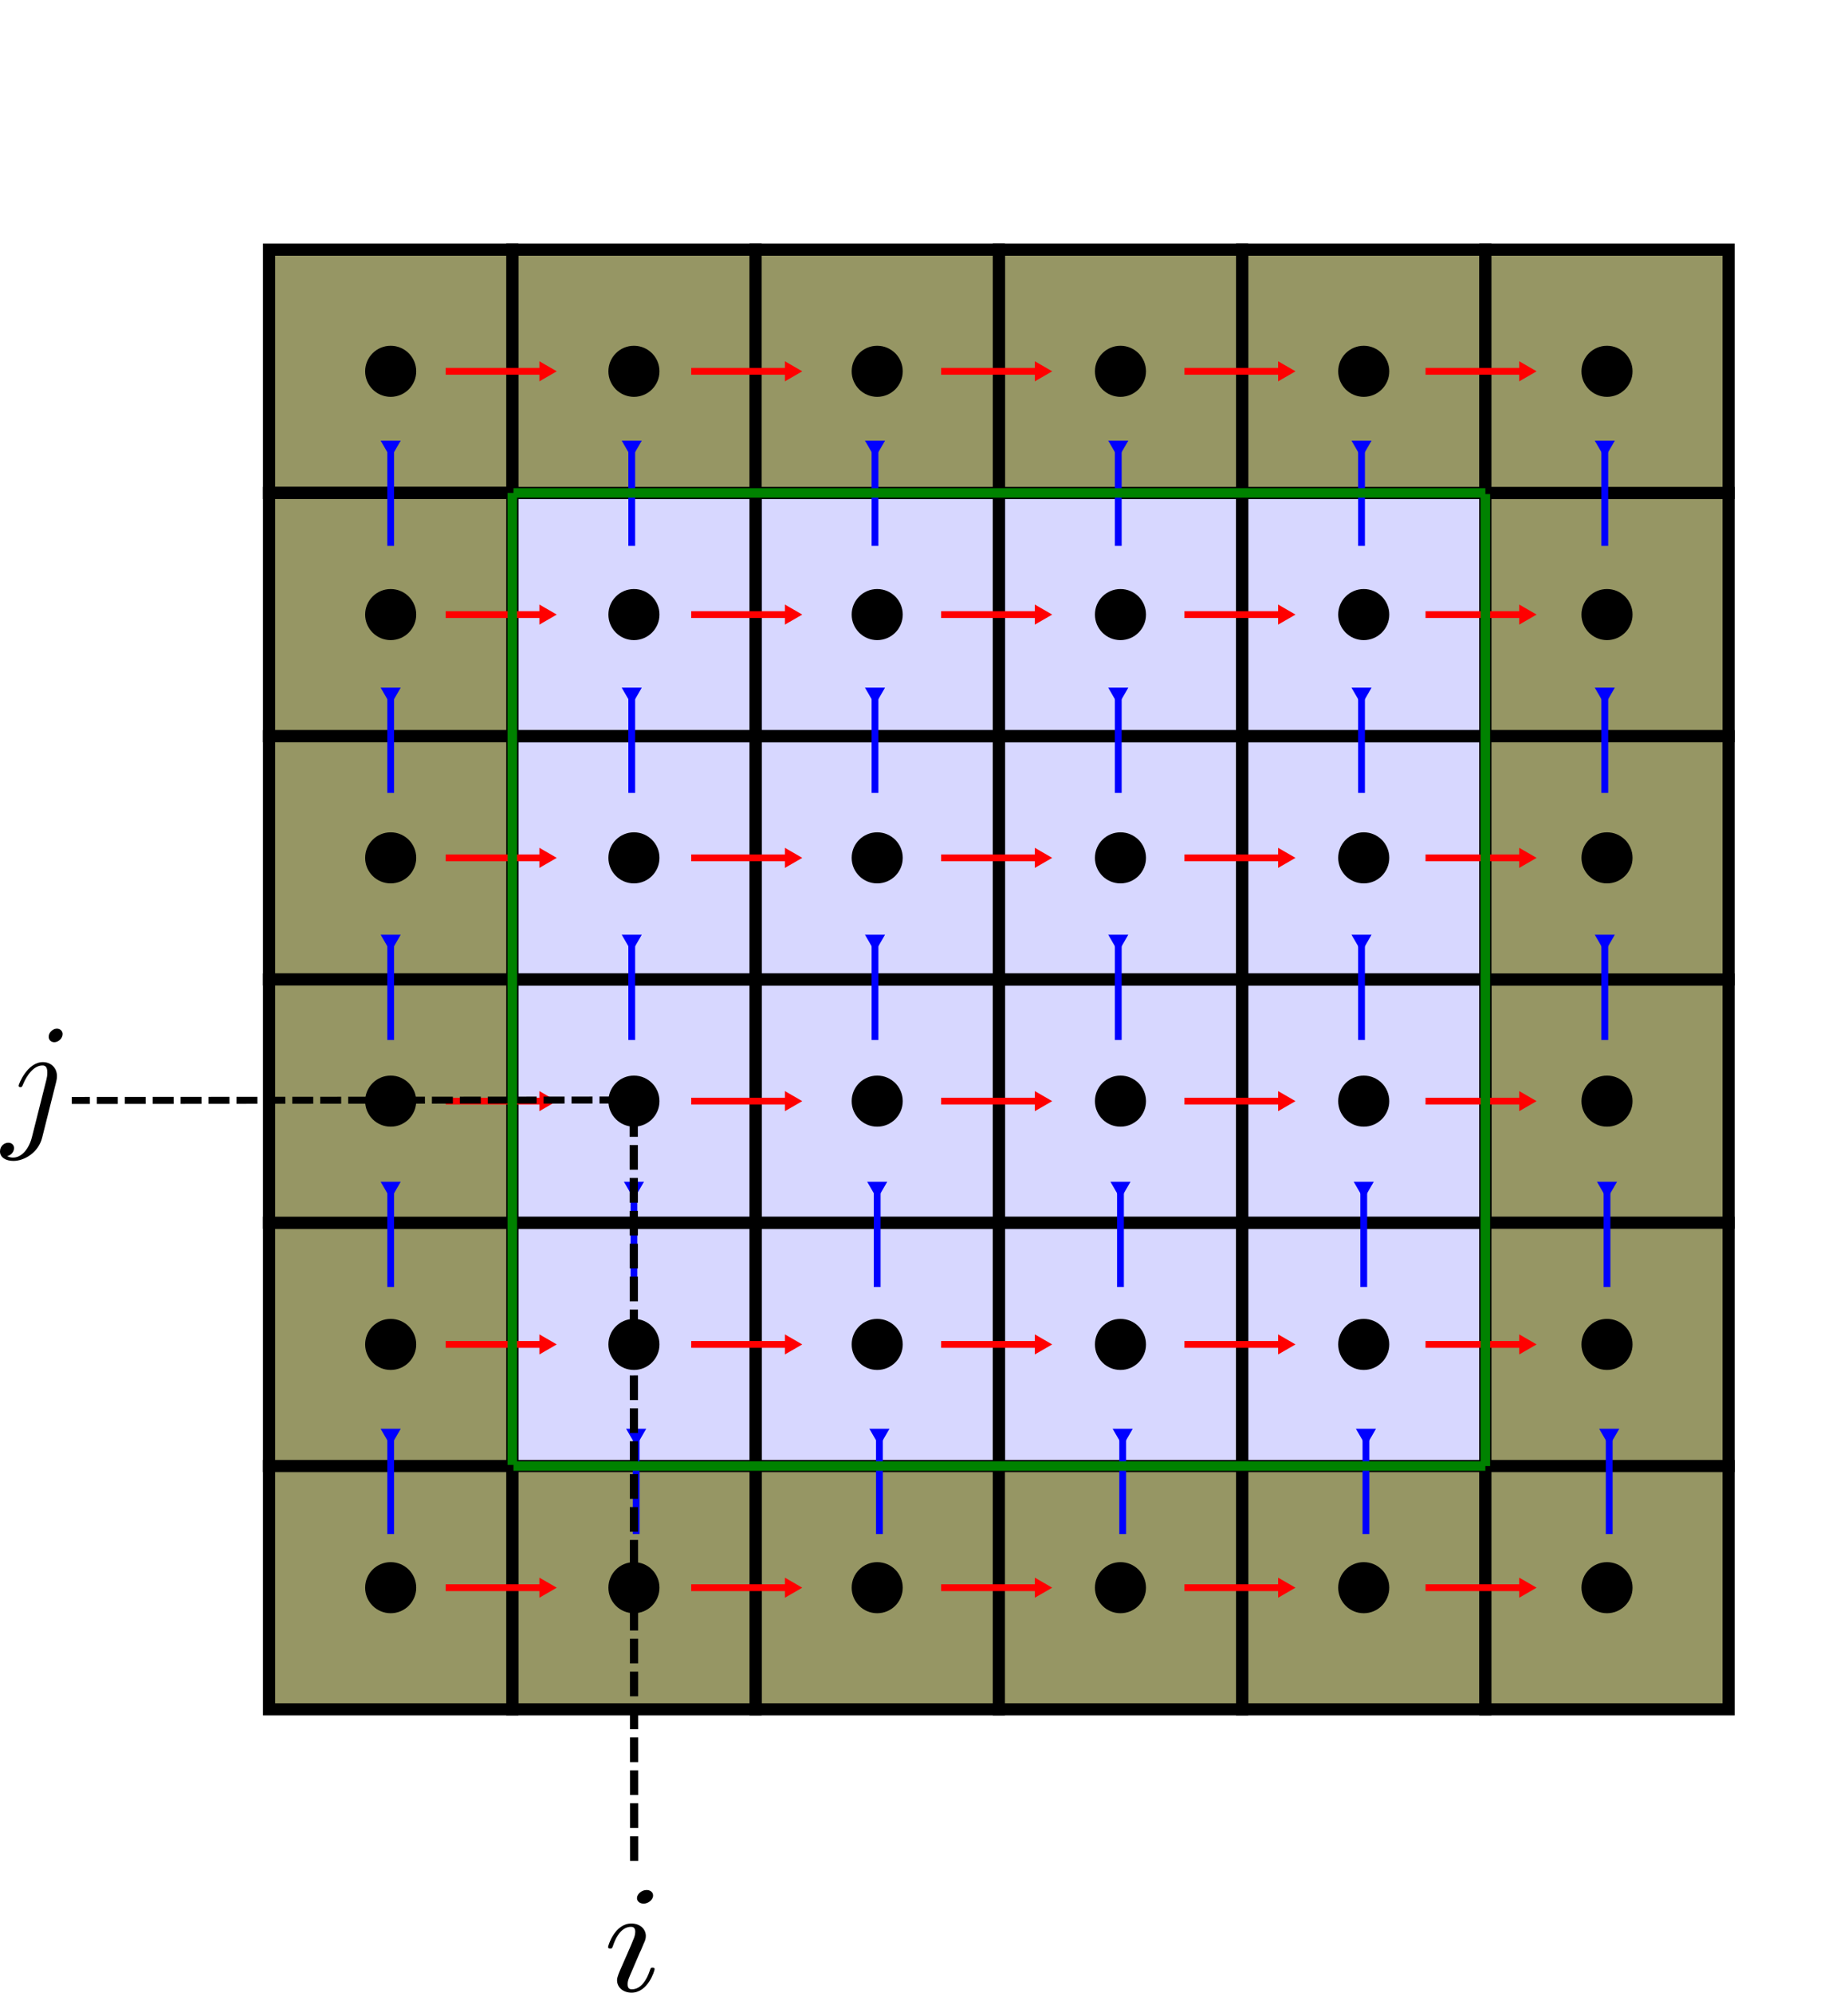 <?xml version="1.0" encoding="UTF-8" standalone="no"?>
<!-- Created with Inkscape (http://www.inkscape.org/) -->

<svg
   xmlns:dc="http://purl.org/dc/elements/1.1/"
   xmlns:cc="http://creativecommons.org/ns#"
   xmlns:rdf="http://www.w3.org/1999/02/22-rdf-syntax-ns#"
   xmlns:svg="http://www.w3.org/2000/svg"
   xmlns="http://www.w3.org/2000/svg"
   xmlns:sodipodi="http://sodipodi.sourceforge.net/DTD/sodipodi-0.dtd"
   xmlns:inkscape="http://www.inkscape.org/namespaces/inkscape"
   width="180.874mm"
   height="195.023mm"
   viewBox="0 0 180.874 195.023"
   version="1.1"
   id="svg8"
   inkscape:version="0.92.5 (2060ec1f9f, 2020-04-08)"
   sodipodi:docname="drawing.svg">
  <defs
     id="defs2">
    <marker
       inkscape:stockid="TriangleInL"
       orient="auto"
       refY="0"
       refX="0"
       id="TriangleInL"
       style="overflow:visible"
       inkscape:isstock="true">
      <path
         id="path1044"
         d="M 5.77,0 -2.88,5 V -5 Z"
         style="fill:#ff0000;fill-opacity:1;fill-rule:evenodd;stroke:#ff0000;stroke-width:1pt;stroke-opacity:1"
         transform="scale(-0.8)"
         inkscape:connector-curvature="0" />
    </marker>
    <marker
       inkscape:stockid="TriangleInL"
       orient="auto"
       refY="0"
       refX="0"
       id="TriangleInL-1"
       style="overflow:visible"
       inkscape:isstock="true">
      <path
         inkscape:connector-curvature="0"
         id="path1044-1"
         d="M 5.77,0 -2.88,5 V -5 Z"
         style="fill:#ff0000;fill-opacity:1;fill-rule:evenodd;stroke:#ff0000;stroke-width:1pt;stroke-opacity:1"
         transform="scale(-0.8)" />
    </marker>
    <marker
       inkscape:stockid="TriangleInL"
       orient="auto"
       refY="0"
       refX="0"
       id="TriangleInL-3"
       style="overflow:visible"
       inkscape:isstock="true">
      <path
         inkscape:connector-curvature="0"
         id="path1044-4"
         d="M 5.77,0 -2.88,5 V -5 Z"
         style="fill:#ff0000;fill-opacity:1;fill-rule:evenodd;stroke:#ff0000;stroke-width:1pt;stroke-opacity:1"
         transform="scale(-0.8)" />
    </marker>
    <marker
       inkscape:stockid="TriangleInL"
       orient="auto"
       refY="0"
       refX="0"
       id="TriangleInL-9"
       style="overflow:visible"
       inkscape:isstock="true">
      <path
         inkscape:connector-curvature="0"
         id="path1044-19"
         d="M 5.77,0 -2.88,5 V -5 Z"
         style="fill:#ff0000;fill-opacity:1;fill-rule:evenodd;stroke:#ff0000;stroke-width:1pt;stroke-opacity:1"
         transform="scale(-0.8)" />
    </marker>
    <marker
       inkscape:stockid="TriangleInL"
       orient="auto"
       refY="0"
       refX="0"
       id="TriangleInL-93"
       style="overflow:visible"
       inkscape:isstock="true">
      <path
         inkscape:connector-curvature="0"
         id="path1044-3"
         d="M 5.77,0 -2.88,5 V -5 Z"
         style="fill:#ff0000;fill-opacity:1;fill-rule:evenodd;stroke:#ff0000;stroke-width:1pt;stroke-opacity:1"
         transform="scale(-0.8)" />
    </marker>
    <marker
       inkscape:stockid="TriangleInL"
       orient="auto"
       refY="0"
       refX="0"
       id="TriangleInL-0"
       style="overflow:visible"
       inkscape:isstock="true">
      <path
         inkscape:connector-curvature="0"
         id="path1044-5"
         d="M 5.77,0 -2.88,5 V -5 Z"
         style="fill:#ff0000;fill-opacity:1;fill-rule:evenodd;stroke:#ff0000;stroke-width:1pt;stroke-opacity:1"
         transform="scale(-0.8)" />
    </marker>
    <marker
       inkscape:stockid="TriangleInL"
       orient="auto"
       refY="0"
       refX="0"
       id="TriangleInL-4"
       style="overflow:visible"
       inkscape:isstock="true">
      <path
         inkscape:connector-curvature="0"
         id="path1044-0"
         d="M 5.77,0 -2.88,5 V -5 Z"
         style="fill:#ff0000;fill-opacity:1;fill-rule:evenodd;stroke:#ff0000;stroke-width:1pt;stroke-opacity:1"
         transform="scale(-0.8)" />
    </marker>
    <marker
       inkscape:stockid="TriangleInL"
       orient="auto"
       refY="0"
       refX="0"
       id="TriangleInL-6"
       style="overflow:visible"
       inkscape:isstock="true">
      <path
         inkscape:connector-curvature="0"
         id="path1044-2"
         d="M 5.77,0 -2.88,5 V -5 Z"
         style="fill:#ff0000;fill-opacity:1;fill-rule:evenodd;stroke:#ff0000;stroke-width:1pt;stroke-opacity:1"
         transform="scale(-0.8)" />
    </marker>
    <marker
       inkscape:stockid="TriangleInL"
       orient="auto"
       refY="0"
       refX="0"
       id="TriangleInL-5"
       style="overflow:visible"
       inkscape:isstock="true">
      <path
         inkscape:connector-curvature="0"
         id="path1044-6"
         d="M 5.77,0 -2.88,5 V -5 Z"
         style="fill:#ff0000;fill-opacity:1;fill-rule:evenodd;stroke:#ff0000;stroke-width:1pt;stroke-opacity:1"
         transform="scale(-0.8)" />
    </marker>
    <marker
       inkscape:stockid="TriangleInL"
       orient="auto"
       refY="0"
       refX="0"
       id="TriangleInL-8"
       style="overflow:visible"
       inkscape:isstock="true">
      <path
         inkscape:connector-curvature="0"
         id="path1044-7"
         d="M 5.77,0 -2.88,5 V -5 Z"
         style="fill:#ff0000;fill-opacity:1;fill-rule:evenodd;stroke:#ff0000;stroke-width:1pt;stroke-opacity:1"
         transform="scale(-0.8)" />
    </marker>
    <marker
       inkscape:stockid="TriangleInL"
       orient="auto"
       refY="0"
       refX="0"
       id="TriangleInL-82"
       style="overflow:visible"
       inkscape:isstock="true">
      <path
         inkscape:connector-curvature="0"
         id="path1044-9"
         d="M 5.77,0 -2.88,5 V -5 Z"
         style="fill:#ff0000;fill-opacity:1;fill-rule:evenodd;stroke:#ff0000;stroke-width:1pt;stroke-opacity:1"
         transform="scale(-0.8)" />
    </marker>
    <marker
       inkscape:stockid="TriangleInL"
       orient="auto"
       refY="0"
       refX="0"
       id="TriangleInL-1-0"
       style="overflow:visible"
       inkscape:isstock="true">
      <path
         inkscape:connector-curvature="0"
         id="path1044-1-2"
         d="M 5.77,0 -2.88,5 V -5 Z"
         style="fill:#ff0000;fill-opacity:1;fill-rule:evenodd;stroke:#ff0000;stroke-width:1pt;stroke-opacity:1"
         transform="scale(-0.8)" />
    </marker>
    <marker
       inkscape:stockid="TriangleInL"
       orient="auto"
       refY="0"
       refX="0"
       id="TriangleInL-1-6"
       style="overflow:visible"
       inkscape:isstock="true">
      <path
         inkscape:connector-curvature="0"
         id="path1044-1-1"
         d="M 5.77,0 -2.88,5 V -5 Z"
         style="fill:#ff0000;fill-opacity:1;fill-rule:evenodd;stroke:#ff0000;stroke-width:1pt;stroke-opacity:1"
         transform="scale(-0.8)" />
    </marker>
    <marker
       inkscape:stockid="TriangleInL"
       orient="auto"
       refY="0"
       refX="0"
       id="TriangleInL-1-2"
       style="overflow:visible"
       inkscape:isstock="true">
      <path
         inkscape:connector-curvature="0"
         id="path1044-1-15"
         d="M 5.77,0 -2.88,5 V -5 Z"
         style="fill:#ff0000;fill-opacity:1;fill-rule:evenodd;stroke:#ff0000;stroke-width:1pt;stroke-opacity:1"
         transform="scale(-0.8)" />
    </marker>
    <marker
       inkscape:stockid="TriangleInL"
       orient="auto"
       refY="0"
       refX="0"
       id="TriangleInL-1-9"
       style="overflow:visible"
       inkscape:isstock="true">
      <path
         inkscape:connector-curvature="0"
         id="path1044-1-14"
         d="M 5.77,0 -2.88,5 V -5 Z"
         style="fill:#ff0000;fill-opacity:1;fill-rule:evenodd;stroke:#ff0000;stroke-width:1pt;stroke-opacity:1"
         transform="scale(-0.8)" />
    </marker>
    <marker
       inkscape:stockid="TriangleInL"
       orient="auto"
       refY="0"
       refX="0"
       id="TriangleInL-1-07"
       style="overflow:visible"
       inkscape:isstock="true">
      <path
         inkscape:connector-curvature="0"
         id="path1044-1-5"
         d="M 5.77,0 -2.88,5 V -5 Z"
         style="fill:#ff0000;fill-opacity:1;fill-rule:evenodd;stroke:#ff0000;stroke-width:1pt;stroke-opacity:1"
         transform="scale(-0.8)" />
    </marker>
    <marker
       inkscape:stockid="TriangleInL"
       orient="auto"
       refY="0"
       refX="0"
       id="TriangleInL-1-7"
       style="overflow:visible"
       inkscape:isstock="true">
      <path
         inkscape:connector-curvature="0"
         id="path1044-1-0"
         d="M 5.77,0 -2.88,5 V -5 Z"
         style="fill:#ff0000;fill-opacity:1;fill-rule:evenodd;stroke:#ff0000;stroke-width:1pt;stroke-opacity:1"
         transform="scale(-0.8)" />
    </marker>
    <marker
       inkscape:stockid="TriangleInL"
       orient="auto"
       refY="0"
       refX="0"
       id="TriangleInL-1-8"
       style="overflow:visible"
       inkscape:isstock="true">
      <path
         inkscape:connector-curvature="0"
         id="path1044-1-04"
         d="M 5.77,0 -2.88,5 V -5 Z"
         style="fill:#ff0000;fill-opacity:1;fill-rule:evenodd;stroke:#ff0000;stroke-width:1pt;stroke-opacity:1"
         transform="scale(-0.8)" />
    </marker>
    <marker
       inkscape:stockid="TriangleInL"
       orient="auto"
       refY="0"
       refX="0"
       id="TriangleInL-1-96"
       style="overflow:visible"
       inkscape:isstock="true">
      <path
         inkscape:connector-curvature="0"
         id="path1044-1-10"
         d="M 5.77,0 -2.88,5 V -5 Z"
         style="fill:#ff0000;fill-opacity:1;fill-rule:evenodd;stroke:#ff0000;stroke-width:1pt;stroke-opacity:1"
         transform="scale(-0.8)" />
    </marker>
    <marker
       inkscape:stockid="TriangleInL"
       orient="auto"
       refY="0"
       refX="0"
       id="TriangleInL-1-22"
       style="overflow:visible"
       inkscape:isstock="true">
      <path
         inkscape:connector-curvature="0"
         id="path1044-1-05"
         d="M 5.77,0 -2.88,5 V -5 Z"
         style="fill:#ff0000;fill-opacity:1;fill-rule:evenodd;stroke:#ff0000;stroke-width:1pt;stroke-opacity:1"
         transform="scale(-0.8)" />
    </marker>
    <marker
       inkscape:stockid="TriangleInL"
       orient="auto"
       refY="0"
       refX="0"
       id="TriangleInL-1-29"
       style="overflow:visible"
       inkscape:isstock="true">
      <path
         inkscape:connector-curvature="0"
         id="path1044-1-02"
         d="M 5.77,0 -2.88,5 V -5 Z"
         style="fill:#ff0000;fill-opacity:1;fill-rule:evenodd;stroke:#ff0000;stroke-width:1pt;stroke-opacity:1"
         transform="scale(-0.8)" />
    </marker>
    <marker
       inkscape:stockid="TriangleInL"
       orient="auto"
       refY="0"
       refX="0"
       id="TriangleInL-1-80"
       style="overflow:visible"
       inkscape:isstock="true">
      <path
         inkscape:connector-curvature="0"
         id="path1044-1-4"
         d="M 5.77,0 -2.88,5 V -5 Z"
         style="fill:#ff0000;fill-opacity:1;fill-rule:evenodd;stroke:#ff0000;stroke-width:1pt;stroke-opacity:1"
         transform="scale(-0.8)" />
    </marker>
    <marker
       inkscape:stockid="TriangleInL"
       orient="auto"
       refY="0"
       refX="0"
       id="TriangleInL-1-91"
       style="overflow:visible"
       inkscape:isstock="true">
      <path
         inkscape:connector-curvature="0"
         id="path1044-1-9"
         d="M 5.77,0 -2.88,5 V -5 Z"
         style="fill:#ff0000;fill-opacity:1;fill-rule:evenodd;stroke:#ff0000;stroke-width:1pt;stroke-opacity:1"
         transform="scale(-0.8)" />
    </marker>
    <marker
       inkscape:stockid="TriangleInL"
       orient="auto"
       refY="0"
       refX="0"
       id="TriangleInL-1-25"
       style="overflow:visible"
       inkscape:isstock="true">
      <path
         inkscape:connector-curvature="0"
         id="path1044-1-44"
         d="M 5.77,0 -2.88,5 V -5 Z"
         style="fill:#ff0000;fill-opacity:1;fill-rule:evenodd;stroke:#ff0000;stroke-width:1pt;stroke-opacity:1"
         transform="scale(-0.8)" />
    </marker>
    <marker
       inkscape:stockid="TriangleInL"
       orient="auto"
       refY="0"
       refX="0"
       id="TriangleInL-1-7-3"
       style="overflow:visible"
       inkscape:isstock="true">
      <path
         inkscape:connector-curvature="0"
         id="path1044-1-0-6"
         d="M 5.77,0 -2.88,5 V -5 Z"
         style="fill:#ff0000;fill-opacity:1;fill-rule:evenodd;stroke:#ff0000;stroke-width:1pt;stroke-opacity:1"
         transform="scale(-0.8)" />
    </marker>
    <marker
       inkscape:stockid="TriangleInL"
       orient="auto"
       refY="0"
       refX="0"
       id="TriangleInL-1-7-5"
       style="overflow:visible"
       inkscape:isstock="true">
      <path
         inkscape:connector-curvature="0"
         id="path1044-1-0-0"
         d="M 5.77,0 -2.88,5 V -5 Z"
         style="fill:#ff0000;fill-opacity:1;fill-rule:evenodd;stroke:#ff0000;stroke-width:1pt;stroke-opacity:1"
         transform="scale(-0.8)" />
    </marker>
    <marker
       inkscape:stockid="TriangleInL"
       orient="auto"
       refY="0"
       refX="0"
       id="TriangleInL-1-7-9"
       style="overflow:visible"
       inkscape:isstock="true">
      <path
         inkscape:connector-curvature="0"
         id="path1044-1-0-4"
         d="M 5.77,0 -2.88,5 V -5 Z"
         style="fill:#ff0000;fill-opacity:1;fill-rule:evenodd;stroke:#ff0000;stroke-width:1pt;stroke-opacity:1"
         transform="scale(-0.8)" />
    </marker>
    <marker
       inkscape:stockid="TriangleInL"
       orient="auto"
       refY="0"
       refX="0"
       id="TriangleInL-1-7-51"
       style="overflow:visible"
       inkscape:isstock="true">
      <path
         inkscape:connector-curvature="0"
         id="path1044-1-0-7"
         d="M 5.77,0 -2.88,5 V -5 Z"
         style="fill:#0000ff;fill-opacity:1;fill-rule:evenodd;stroke:#0000ff;stroke-width:1pt;stroke-opacity:1"
         transform="scale(-0.8)" />
    </marker>
    <marker
       inkscape:stockid="TriangleInL"
       orient="auto"
       refY="0"
       refX="0"
       id="TriangleInL-1-7-31"
       style="overflow:visible"
       inkscape:isstock="true">
      <path
         inkscape:connector-curvature="0"
         id="path1044-1-0-46"
         d="M 5.77,0 -2.88,5 V -5 Z"
         style="fill:#ff0000;fill-opacity:1;fill-rule:evenodd;stroke:#ff0000;stroke-width:1pt;stroke-opacity:1"
         transform="scale(-0.8)" />
    </marker>
    <marker
       inkscape:stockid="TriangleInL"
       orient="auto"
       refY="0"
       refX="0"
       id="TriangleInL-1-7-4"
       style="overflow:visible"
       inkscape:isstock="true">
      <path
         inkscape:connector-curvature="0"
         id="path1044-1-0-2"
         d="M 5.77,0 -2.88,5 V -5 Z"
         style="fill:#ff0000;fill-opacity:1;fill-rule:evenodd;stroke:#ff0000;stroke-width:1pt;stroke-opacity:1"
         transform="scale(-0.8)" />
    </marker>
    <marker
       inkscape:stockid="TriangleInL"
       orient="auto"
       refY="0"
       refX="0"
       id="TriangleInL-1-7-41"
       style="overflow:visible"
       inkscape:isstock="true">
      <path
         inkscape:connector-curvature="0"
         id="path1044-1-0-28"
         d="M 5.77,0 -2.88,5 V -5 Z"
         style="fill:#ff0000;fill-opacity:1;fill-rule:evenodd;stroke:#ff0000;stroke-width:1pt;stroke-opacity:1"
         transform="scale(-0.8)" />
    </marker>
    <marker
       inkscape:stockid="TriangleInL"
       orient="auto"
       refY="0"
       refX="0"
       id="TriangleInL-1-7-92"
       style="overflow:visible"
       inkscape:isstock="true">
      <path
         inkscape:connector-curvature="0"
         id="path1044-1-0-8"
         d="M 5.77,0 -2.88,5 V -5 Z"
         style="fill:#ff0000;fill-opacity:1;fill-rule:evenodd;stroke:#ff0000;stroke-width:1pt;stroke-opacity:1"
         transform="scale(-0.8)" />
    </marker>
    <marker
       inkscape:stockid="TriangleInL"
       orient="auto"
       refY="0"
       refX="0"
       id="TriangleInL-1-7-6"
       style="overflow:visible"
       inkscape:isstock="true">
      <path
         inkscape:connector-curvature="0"
         id="path1044-1-0-83"
         d="M 5.77,0 -2.88,5 V -5 Z"
         style="fill:#ff0000;fill-opacity:1;fill-rule:evenodd;stroke:#ff0000;stroke-width:1pt;stroke-opacity:1"
         transform="scale(-0.8)" />
    </marker>
    <marker
       inkscape:stockid="TriangleInL"
       orient="auto"
       refY="0"
       refX="0"
       id="TriangleInL-1-7-33"
       style="overflow:visible"
       inkscape:isstock="true">
      <path
         inkscape:connector-curvature="0"
         id="path1044-1-0-80"
         d="M 5.77,0 -2.88,5 V -5 Z"
         style="fill:#ff0000;fill-opacity:1;fill-rule:evenodd;stroke:#ff0000;stroke-width:1pt;stroke-opacity:1"
         transform="scale(-0.8)" />
    </marker>
    <marker
       inkscape:stockid="TriangleInL"
       orient="auto"
       refY="0"
       refX="0"
       id="TriangleInL-1-7-51-6"
       style="overflow:visible"
       inkscape:isstock="true">
      <path
         inkscape:connector-curvature="0"
         id="path1044-1-0-7-8"
         d="M 5.77,0 -2.88,5 V -5 Z"
         style="fill:#ff0000;fill-opacity:1;fill-rule:evenodd;stroke:#ff0000;stroke-width:1pt;stroke-opacity:1"
         transform="scale(-0.8)" />
    </marker>
    <marker
       inkscape:stockid="TriangleInL"
       orient="auto"
       refY="0"
       refX="0"
       id="TriangleInL-1-7-51-3"
       style="overflow:visible"
       inkscape:isstock="true">
      <path
         inkscape:connector-curvature="0"
         id="path1044-1-0-7-3"
         d="M 5.77,0 -2.88,5 V -5 Z"
         style="fill:#0000ff;fill-opacity:1;fill-rule:evenodd;stroke:#0000ff;stroke-width:1pt;stroke-opacity:1"
         transform="scale(-0.8)" />
    </marker>
    <marker
       inkscape:stockid="TriangleInL"
       orient="auto"
       refY="0"
       refX="0"
       id="TriangleInL-1-7-51-7"
       style="overflow:visible"
       inkscape:isstock="true">
      <path
         inkscape:connector-curvature="0"
         id="path1044-1-0-7-32"
         d="M 5.77,0 -2.88,5 V -5 Z"
         style="fill:#0000ff;fill-opacity:1;fill-rule:evenodd;stroke:#0000ff;stroke-width:1pt;stroke-opacity:1"
         transform="scale(-0.8)" />
    </marker>
    <marker
       inkscape:stockid="TriangleInL"
       orient="auto"
       refY="0"
       refX="0"
       id="TriangleInL-1-7-51-5"
       style="overflow:visible"
       inkscape:isstock="true">
      <path
         inkscape:connector-curvature="0"
         id="path1044-1-0-7-2"
         d="M 5.77,0 -2.88,5 V -5 Z"
         style="fill:#0000ff;fill-opacity:1;fill-rule:evenodd;stroke:#0000ff;stroke-width:1pt;stroke-opacity:1"
         transform="scale(-0.8)" />
    </marker>
    <marker
       inkscape:stockid="TriangleInL"
       orient="auto"
       refY="0"
       refX="0"
       id="TriangleInL-1-7-51-8"
       style="overflow:visible"
       inkscape:isstock="true">
      <path
         inkscape:connector-curvature="0"
         id="path1044-1-0-7-7"
         d="M 5.77,0 -2.88,5 V -5 Z"
         style="fill:#0000ff;fill-opacity:1;fill-rule:evenodd;stroke:#0000ff;stroke-width:1pt;stroke-opacity:1"
         transform="scale(-0.8)" />
    </marker>
    <marker
       inkscape:stockid="TriangleInL"
       orient="auto"
       refY="0"
       refX="0"
       id="TriangleInL-1-7-51-60"
       style="overflow:visible"
       inkscape:isstock="true">
      <path
         inkscape:connector-curvature="0"
         id="path1044-1-0-7-4"
         d="M 5.77,0 -2.88,5 V -5 Z"
         style="fill:#0000ff;fill-opacity:1;fill-rule:evenodd;stroke:#0000ff;stroke-width:1pt;stroke-opacity:1"
         transform="scale(-0.8)" />
    </marker>
    <marker
       inkscape:stockid="TriangleInL"
       orient="auto"
       refY="0"
       refX="0"
       id="TriangleInL-1-7-51-0"
       style="overflow:visible"
       inkscape:isstock="true">
      <path
         inkscape:connector-curvature="0"
         id="path1044-1-0-7-48"
         d="M 5.77,0 -2.88,5 V -5 Z"
         style="fill:#0000ff;fill-opacity:1;fill-rule:evenodd;stroke:#0000ff;stroke-width:1pt;stroke-opacity:1"
         transform="scale(-0.8)" />
    </marker>
    <marker
       inkscape:stockid="TriangleInL"
       orient="auto"
       refY="0"
       refX="0"
       id="TriangleInL-1-7-51-08"
       style="overflow:visible"
       inkscape:isstock="true">
      <path
         inkscape:connector-curvature="0"
         id="path1044-1-0-7-6"
         d="M 5.77,0 -2.88,5 V -5 Z"
         style="fill:#0000ff;fill-opacity:1;fill-rule:evenodd;stroke:#0000ff;stroke-width:1pt;stroke-opacity:1"
         transform="scale(-0.8)" />
    </marker>
    <marker
       inkscape:stockid="TriangleInL"
       orient="auto"
       refY="0"
       refX="0"
       id="TriangleInL-1-7-51-4"
       style="overflow:visible"
       inkscape:isstock="true">
      <path
         inkscape:connector-curvature="0"
         id="path1044-1-0-7-79"
         d="M 5.77,0 -2.88,5 V -5 Z"
         style="fill:#0000ff;fill-opacity:1;fill-rule:evenodd;stroke:#0000ff;stroke-width:1pt;stroke-opacity:1"
         transform="scale(-0.8)" />
    </marker>
    <marker
       inkscape:stockid="TriangleInL"
       orient="auto"
       refY="0"
       refX="0"
       id="TriangleInL-1-7-51-2"
       style="overflow:visible"
       inkscape:isstock="true">
      <path
         inkscape:connector-curvature="0"
         id="path1044-1-0-7-83"
         d="M 5.77,0 -2.88,5 V -5 Z"
         style="fill:#0000ff;fill-opacity:1;fill-rule:evenodd;stroke:#0000ff;stroke-width:1pt;stroke-opacity:1"
         transform="scale(-0.8)" />
    </marker>
    <marker
       inkscape:stockid="TriangleInL"
       orient="auto"
       refY="0"
       refX="0"
       id="TriangleInL-1-7-51-1"
       style="overflow:visible"
       inkscape:isstock="true">
      <path
         inkscape:connector-curvature="0"
         id="path1044-1-0-7-78"
         d="M 5.77,0 -2.88,5 V -5 Z"
         style="fill:#0000ff;fill-opacity:1;fill-rule:evenodd;stroke:#0000ff;stroke-width:1pt;stroke-opacity:1"
         transform="scale(-0.8)" />
    </marker>
    <marker
       inkscape:stockid="TriangleInL"
       orient="auto"
       refY="0"
       refX="0"
       id="TriangleInL-1-7-51-54"
       style="overflow:visible"
       inkscape:isstock="true">
      <path
         inkscape:connector-curvature="0"
         id="path1044-1-0-7-9"
         d="M 5.77,0 -2.88,5 V -5 Z"
         style="fill:#0000ff;fill-opacity:1;fill-rule:evenodd;stroke:#0000ff;stroke-width:1pt;stroke-opacity:1"
         transform="scale(-0.8)" />
    </marker>
    <marker
       inkscape:stockid="TriangleInL"
       orient="auto"
       refY="0"
       refX="0"
       id="TriangleInL-1-7-51-74"
       style="overflow:visible"
       inkscape:isstock="true">
      <path
         inkscape:connector-curvature="0"
         id="path1044-1-0-7-99"
         d="M 5.77,0 -2.88,5 V -5 Z"
         style="fill:#0000ff;fill-opacity:1;fill-rule:evenodd;stroke:#0000ff;stroke-width:1pt;stroke-opacity:1"
         transform="scale(-0.8)" />
    </marker>
    <marker
       inkscape:stockid="TriangleInL"
       orient="auto"
       refY="0"
       refX="0"
       id="TriangleInL-1-7-51-59"
       style="overflow:visible"
       inkscape:isstock="true">
      <path
         inkscape:connector-curvature="0"
         id="path1044-1-0-7-35"
         d="M 5.77,0 -2.88,5 V -5 Z"
         style="fill:#0000ff;fill-opacity:1;fill-rule:evenodd;stroke:#0000ff;stroke-width:1pt;stroke-opacity:1"
         transform="scale(-0.8)" />
    </marker>
    <marker
       inkscape:stockid="TriangleInL"
       orient="auto"
       refY="0"
       refX="0"
       id="TriangleInL-1-7-51-81"
       style="overflow:visible"
       inkscape:isstock="true">
      <path
         inkscape:connector-curvature="0"
         id="path1044-1-0-7-997"
         d="M 5.77,0 -2.88,5 V -5 Z"
         style="fill:#0000ff;fill-opacity:1;fill-rule:evenodd;stroke:#0000ff;stroke-width:1pt;stroke-opacity:1"
         transform="scale(-0.8)" />
    </marker>
    <marker
       inkscape:stockid="TriangleInL"
       orient="auto"
       refY="0"
       refX="0"
       id="TriangleInL-1-7-51-25"
       style="overflow:visible"
       inkscape:isstock="true">
      <path
         inkscape:connector-curvature="0"
         id="path1044-1-0-7-34"
         d="M 5.77,0 -2.88,5 V -5 Z"
         style="fill:#0000ff;fill-opacity:1;fill-rule:evenodd;stroke:#0000ff;stroke-width:1pt;stroke-opacity:1"
         transform="scale(-0.8)" />
    </marker>
    <marker
       inkscape:stockid="TriangleInL"
       orient="auto"
       refY="0"
       refX="0"
       id="TriangleInL-1-7-51-20"
       style="overflow:visible"
       inkscape:isstock="true">
      <path
         inkscape:connector-curvature="0"
         id="path1044-1-0-7-1"
         d="M 5.77,0 -2.88,5 V -5 Z"
         style="fill:#0000ff;fill-opacity:1;fill-rule:evenodd;stroke:#0000ff;stroke-width:1pt;stroke-opacity:1"
         transform="scale(-0.8)" />
    </marker>
    <marker
       inkscape:stockid="TriangleInL"
       orient="auto"
       refY="0"
       refX="0"
       id="TriangleInL-1-7-51-21"
       style="overflow:visible"
       inkscape:isstock="true">
      <path
         inkscape:connector-curvature="0"
         id="path1044-1-0-7-20"
         d="M 5.77,0 -2.88,5 V -5 Z"
         style="fill:#0000ff;fill-opacity:1;fill-rule:evenodd;stroke:#0000ff;stroke-width:1pt;stroke-opacity:1"
         transform="scale(-0.8)" />
    </marker>
    <marker
       inkscape:stockid="TriangleInL"
       orient="auto"
       refY="0"
       refX="0"
       id="TriangleInL-1-7-51-11"
       style="overflow:visible"
       inkscape:isstock="true">
      <path
         inkscape:connector-curvature="0"
         id="path1044-1-0-7-90"
         d="M 5.77,0 -2.88,5 V -5 Z"
         style="fill:#0000ff;fill-opacity:1;fill-rule:evenodd;stroke:#0000ff;stroke-width:1pt;stroke-opacity:1"
         transform="scale(-0.8)" />
    </marker>
    <marker
       inkscape:stockid="TriangleInL"
       orient="auto"
       refY="0"
       refX="0"
       id="TriangleInL-1-7-51-67"
       style="overflow:visible"
       inkscape:isstock="true">
      <path
         inkscape:connector-curvature="0"
         id="path1044-1-0-7-74"
         d="M 5.77,0 -2.88,5 V -5 Z"
         style="fill:#0000ff;fill-opacity:1;fill-rule:evenodd;stroke:#0000ff;stroke-width:1pt;stroke-opacity:1"
         transform="scale(-0.8)" />
    </marker>
    <marker
       inkscape:stockid="TriangleInL"
       orient="auto"
       refY="0"
       refX="0"
       id="TriangleInL-1-7-51-20-4"
       style="overflow:visible"
       inkscape:isstock="true">
      <path
         inkscape:connector-curvature="0"
         id="path1044-1-0-7-1-7"
         d="M 5.77,0 -2.88,5 V -5 Z"
         style="fill:#0000ff;fill-opacity:1;fill-rule:evenodd;stroke:#0000ff;stroke-width:1pt;stroke-opacity:1"
         transform="scale(-0.8)" />
    </marker>
    <marker
       inkscape:stockid="TriangleInL"
       orient="auto"
       refY="0"
       refX="0"
       id="TriangleInL-1-7-51-21-4"
       style="overflow:visible"
       inkscape:isstock="true">
      <path
         inkscape:connector-curvature="0"
         id="path1044-1-0-7-20-8"
         d="M 5.77,0 -2.88,5 V -5 Z"
         style="fill:#0000ff;fill-opacity:1;fill-rule:evenodd;stroke:#0000ff;stroke-width:1pt;stroke-opacity:1"
         transform="scale(-0.8)" />
    </marker>
    <marker
       inkscape:stockid="TriangleInL"
       orient="auto"
       refY="0"
       refX="0"
       id="TriangleInL-1-7-51-11-5"
       style="overflow:visible"
       inkscape:isstock="true">
      <path
         inkscape:connector-curvature="0"
         id="path1044-1-0-7-90-8"
         d="M 5.77,0 -2.88,5 V -5 Z"
         style="fill:#0000ff;fill-opacity:1;fill-rule:evenodd;stroke:#0000ff;stroke-width:1pt;stroke-opacity:1"
         transform="scale(-0.8)" />
    </marker>
    <marker
       inkscape:stockid="TriangleInL"
       orient="auto"
       refY="0"
       refX="0"
       id="TriangleInL-1-7-51-26"
       style="overflow:visible"
       inkscape:isstock="true">
      <path
         inkscape:connector-curvature="0"
         id="path1044-1-0-7-0"
         d="M 5.77,0 -2.88,5 V -5 Z"
         style="fill:#0000ff;fill-opacity:1;fill-rule:evenodd;stroke:#0000ff;stroke-width:1pt;stroke-opacity:1"
         transform="scale(-0.8)" />
    </marker>
    <marker
       inkscape:stockid="TriangleInL"
       orient="auto"
       refY="0"
       refX="0"
       id="TriangleInL-1-7-51-67-6"
       style="overflow:visible"
       inkscape:isstock="true">
      <path
         inkscape:connector-curvature="0"
         id="path1044-1-0-7-74-6"
         d="M 5.77,0 -2.88,5 V -5 Z"
         style="fill:#0000ff;fill-opacity:1;fill-rule:evenodd;stroke:#0000ff;stroke-width:1pt;stroke-opacity:1"
         transform="scale(-0.8)" />
    </marker>
    <marker
       inkscape:stockid="TriangleInL"
       orient="auto"
       refY="0"
       refX="0"
       id="TriangleInL-1-7-51-26-0"
       style="overflow:visible"
       inkscape:isstock="true">
      <path
         inkscape:connector-curvature="0"
         id="path1044-1-0-7-0-1"
         d="M 5.77,0 -2.88,5 V -5 Z"
         style="fill:#0000ff;fill-opacity:1;fill-rule:evenodd;stroke:#0000ff;stroke-width:1pt;stroke-opacity:1"
         transform="scale(-0.8)" />
    </marker>
    <marker
       inkscape:stockid="TriangleInL"
       orient="auto"
       refY="0"
       refX="0"
       id="TriangleInL-1-7-51-20-4-0"
       style="overflow:visible"
       inkscape:isstock="true">
      <path
         inkscape:connector-curvature="0"
         id="path1044-1-0-7-1-7-1"
         d="M 5.77,0 -2.88,5 V -5 Z"
         style="fill:#0000ff;fill-opacity:1;fill-rule:evenodd;stroke:#0000ff;stroke-width:1pt;stroke-opacity:1"
         transform="scale(-0.8)" />
    </marker>
    <marker
       inkscape:stockid="TriangleInL"
       orient="auto"
       refY="0"
       refX="0"
       id="TriangleInL-1-7-51-21-4-3"
       style="overflow:visible"
       inkscape:isstock="true">
      <path
         inkscape:connector-curvature="0"
         id="path1044-1-0-7-20-8-7"
         d="M 5.77,0 -2.88,5 V -5 Z"
         style="fill:#0000ff;fill-opacity:1;fill-rule:evenodd;stroke:#0000ff;stroke-width:1pt;stroke-opacity:1"
         transform="scale(-0.8)" />
    </marker>
    <marker
       inkscape:stockid="TriangleInL"
       orient="auto"
       refY="0"
       refX="0"
       id="TriangleInL-1-7-51-11-5-7"
       style="overflow:visible"
       inkscape:isstock="true">
      <path
         inkscape:connector-curvature="0"
         id="path1044-1-0-7-90-8-2"
         d="M 5.77,0 -2.88,5 V -5 Z"
         style="fill:#0000ff;fill-opacity:1;fill-rule:evenodd;stroke:#0000ff;stroke-width:1pt;stroke-opacity:1"
         transform="scale(-0.8)" />
    </marker>
    <marker
       inkscape:stockid="TriangleInL"
       orient="auto"
       refY="0"
       refX="0"
       id="TriangleInL-1-7-51-67-6-6"
       style="overflow:visible"
       inkscape:isstock="true">
      <path
         inkscape:connector-curvature="0"
         id="path1044-1-0-7-74-6-4"
         d="M 5.77,0 -2.88,5 V -5 Z"
         style="fill:#0000ff;fill-opacity:1;fill-rule:evenodd;stroke:#0000ff;stroke-width:1pt;stroke-opacity:1"
         transform="scale(-0.8)" />
    </marker>
    <marker
       inkscape:stockid="TriangleInL"
       orient="auto"
       refY="0"
       refX="0"
       id="TriangleInL-1-7-51-26-0-9"
       style="overflow:visible"
       inkscape:isstock="true">
      <path
         inkscape:connector-curvature="0"
         id="path1044-1-0-7-0-1-4"
         d="M 5.77,0 -2.88,5 V -5 Z"
         style="fill:#0000ff;fill-opacity:1;fill-rule:evenodd;stroke:#0000ff;stroke-width:1pt;stroke-opacity:1"
         transform="scale(-0.8)" />
    </marker>
    <marker
       inkscape:stockid="TriangleInL"
       orient="auto"
       refY="0"
       refX="0"
       id="TriangleInL-1-7-51-20-4-0-5"
       style="overflow:visible"
       inkscape:isstock="true">
      <path
         inkscape:connector-curvature="0"
         id="path1044-1-0-7-1-7-1-1"
         d="M 5.77,0 -2.88,5 V -5 Z"
         style="fill:#0000ff;fill-opacity:1;fill-rule:evenodd;stroke:#0000ff;stroke-width:1pt;stroke-opacity:1"
         transform="scale(-0.8)" />
    </marker>
    <marker
       inkscape:stockid="TriangleInL"
       orient="auto"
       refY="0"
       refX="0"
       id="TriangleInL-1-7-51-21-4-3-0"
       style="overflow:visible"
       inkscape:isstock="true">
      <path
         inkscape:connector-curvature="0"
         id="path1044-1-0-7-20-8-7-3"
         d="M 5.77,0 -2.88,5 V -5 Z"
         style="fill:#0000ff;fill-opacity:1;fill-rule:evenodd;stroke:#0000ff;stroke-width:1pt;stroke-opacity:1"
         transform="scale(-0.8)" />
    </marker>
    <marker
       inkscape:stockid="TriangleInL"
       orient="auto"
       refY="0"
       refX="0"
       id="TriangleInL-1-7-51-11-5-7-7"
       style="overflow:visible"
       inkscape:isstock="true">
      <path
         inkscape:connector-curvature="0"
         id="path1044-1-0-7-90-8-2-8"
         d="M 5.77,0 -2.88,5 V -5 Z"
         style="fill:#0000ff;fill-opacity:1;fill-rule:evenodd;stroke:#0000ff;stroke-width:1pt;stroke-opacity:1"
         transform="scale(-0.8)" />
    </marker>
    <marker
       inkscape:stockid="TriangleInL"
       orient="auto"
       refY="0"
       refX="0"
       id="TriangleInL-1-7-51-67-6-6-8"
       style="overflow:visible"
       inkscape:isstock="true">
      <path
         inkscape:connector-curvature="0"
         id="path1044-1-0-7-74-6-4-6"
         d="M 5.77,0 -2.88,5 V -5 Z"
         style="fill:#0000ff;fill-opacity:1;fill-rule:evenodd;stroke:#0000ff;stroke-width:1pt;stroke-opacity:1"
         transform="scale(-0.8)" />
    </marker>
    <marker
       inkscape:stockid="TriangleInL"
       orient="auto"
       refY="0"
       refX="0"
       id="TriangleInL-1-7-51-26-0-9-7"
       style="overflow:visible"
       inkscape:isstock="true">
      <path
         inkscape:connector-curvature="0"
         id="path1044-1-0-7-0-1-4-5"
         d="M 5.77,0 -2.88,5 V -5 Z"
         style="fill:#0000ff;fill-opacity:1;fill-rule:evenodd;stroke:#0000ff;stroke-width:1pt;stroke-opacity:1"
         transform="scale(-0.8)" />
    </marker>
    <marker
       inkscape:stockid="TriangleInL"
       orient="auto"
       refY="0"
       refX="0"
       id="TriangleInL-1-7-51-20-4-0-5-9"
       style="overflow:visible"
       inkscape:isstock="true">
      <path
         inkscape:connector-curvature="0"
         id="path1044-1-0-7-1-7-1-1-7"
         d="M 5.77,0 -2.88,5 V -5 Z"
         style="fill:#0000ff;fill-opacity:1;fill-rule:evenodd;stroke:#0000ff;stroke-width:1pt;stroke-opacity:1"
         transform="scale(-0.8)" />
    </marker>
    <marker
       inkscape:stockid="TriangleInL"
       orient="auto"
       refY="0"
       refX="0"
       id="TriangleInL-1-7-51-21-4-3-0-8"
       style="overflow:visible"
       inkscape:isstock="true">
      <path
         inkscape:connector-curvature="0"
         id="path1044-1-0-7-20-8-7-3-5"
         d="M 5.77,0 -2.88,5 V -5 Z"
         style="fill:#0000ff;fill-opacity:1;fill-rule:evenodd;stroke:#0000ff;stroke-width:1pt;stroke-opacity:1"
         transform="scale(-0.8)" />
    </marker>
    <marker
       inkscape:stockid="TriangleInL"
       orient="auto"
       refY="0"
       refX="0"
       id="TriangleInL-1-7-51-11-5-7-7-3"
       style="overflow:visible"
       inkscape:isstock="true">
      <path
         inkscape:connector-curvature="0"
         id="path1044-1-0-7-90-8-2-8-3"
         d="M 5.77,0 -2.88,5 V -5 Z"
         style="fill:#0000ff;fill-opacity:1;fill-rule:evenodd;stroke:#0000ff;stroke-width:1pt;stroke-opacity:1"
         transform="scale(-0.8)" />
    </marker>
    <marker
       inkscape:stockid="TriangleInL"
       orient="auto"
       refY="0"
       refX="0"
       id="TriangleInL-1-7-51-67-6-6-8-8"
       style="overflow:visible"
       inkscape:isstock="true">
      <path
         inkscape:connector-curvature="0"
         id="path1044-1-0-7-74-6-4-6-3"
         d="M 5.77,0 -2.88,5 V -5 Z"
         style="fill:#0000ff;fill-opacity:1;fill-rule:evenodd;stroke:#0000ff;stroke-width:1pt;stroke-opacity:1"
         transform="scale(-0.8)" />
    </marker>
    <marker
       inkscape:stockid="TriangleInL"
       orient="auto"
       refY="0"
       refX="0"
       id="TriangleInL-1-7-51-26-0-9-1"
       style="overflow:visible"
       inkscape:isstock="true">
      <path
         inkscape:connector-curvature="0"
         id="path1044-1-0-7-0-1-4-9"
         d="M 5.77,0 -2.88,5 V -5 Z"
         style="fill:#0000ff;fill-opacity:1;fill-rule:evenodd;stroke:#0000ff;stroke-width:1pt;stroke-opacity:1"
         transform="scale(-0.8)" />
    </marker>
    <marker
       inkscape:stockid="TriangleInL"
       orient="auto"
       refY="0"
       refX="0"
       id="TriangleInL-1-7-51-20-4-0-5-0"
       style="overflow:visible"
       inkscape:isstock="true">
      <path
         inkscape:connector-curvature="0"
         id="path1044-1-0-7-1-7-1-1-9"
         d="M 5.77,0 -2.88,5 V -5 Z"
         style="fill:#0000ff;fill-opacity:1;fill-rule:evenodd;stroke:#0000ff;stroke-width:1pt;stroke-opacity:1"
         transform="scale(-0.8)" />
    </marker>
    <marker
       inkscape:stockid="TriangleInL"
       orient="auto"
       refY="0"
       refX="0"
       id="TriangleInL-1-7-51-21-4-3-0-88"
       style="overflow:visible"
       inkscape:isstock="true">
      <path
         inkscape:connector-curvature="0"
         id="path1044-1-0-7-20-8-7-3-58"
         d="M 5.77,0 -2.88,5 V -5 Z"
         style="fill:#0000ff;fill-opacity:1;fill-rule:evenodd;stroke:#0000ff;stroke-width:1pt;stroke-opacity:1"
         transform="scale(-0.8)" />
    </marker>
    <marker
       inkscape:stockid="TriangleInL"
       orient="auto"
       refY="0"
       refX="0"
       id="TriangleInL-1-7-51-11-5-7-7-4"
       style="overflow:visible"
       inkscape:isstock="true">
      <path
         inkscape:connector-curvature="0"
         id="path1044-1-0-7-90-8-2-8-37"
         d="M 5.77,0 -2.88,5 V -5 Z"
         style="fill:#0000ff;fill-opacity:1;fill-rule:evenodd;stroke:#0000ff;stroke-width:1pt;stroke-opacity:1"
         transform="scale(-0.8)" />
    </marker>
    <marker
       inkscape:stockid="TriangleInL"
       orient="auto"
       refY="0"
       refX="0"
       id="TriangleInL-1-7-51-67-6-6-8-1"
       style="overflow:visible"
       inkscape:isstock="true">
      <path
         inkscape:connector-curvature="0"
         id="path1044-1-0-7-74-6-4-6-38"
         d="M 5.77,0 -2.88,5 V -5 Z"
         style="fill:#0000ff;fill-opacity:1;fill-rule:evenodd;stroke:#0000ff;stroke-width:1pt;stroke-opacity:1"
         transform="scale(-0.8)" />
    </marker>
  </defs>
  <sodipodi:namedview
     id="base"
     pagecolor="#ffffff"
     bordercolor="#666666"
     borderopacity="1.0"
     inkscape:pageopacity="0.0"
     inkscape:pageshadow="2"
     inkscape:zoom="0.43210588"
     inkscape:cx="-272.41966"
     inkscape:cy="676.51713"
     inkscape:document-units="mm"
     inkscape:current-layer="layer1"
     showgrid="false"
     inkscape:window-width="1848"
     inkscape:window-height="1016"
     inkscape:window-x="72"
     inkscape:window-y="27"
     inkscape:window-maximized="1"
     inkscape:snap-grids="true"
     showguides="false"
     fit-margin-top="0"
     fit-margin-left="0"
     fit-margin-right="0"
     fit-margin-bottom="0" />
  <g
     inkscape:label="Layer 1"
     inkscape:groupmode="layer"
     id="layer1"
     transform="translate(-229.966,-109.242)">
    <g
       id="g3025">
      <rect
         style="fill:#0000ff;fill-opacity:0.157;stroke:#000000;stroke-width:1.19;stroke-miterlimit:4;stroke-dasharray:none;stroke-opacity:1"
         y="157.486"
         x="280.109"
         height="23.81"
         width="23.81"
         id="rect3804" />
      <rect
         style="fill:#0000ff;fill-opacity:0.157;stroke:#000000;stroke-width:1.19;stroke-miterlimit:4;stroke-dasharray:none;stroke-opacity:1"
         y="181.296"
         x="327.728"
         height="23.81"
         width="23.81"
         id="rect3804-6" />
      <rect
         style="fill:#0000ff;fill-opacity:0.157;stroke:#000000;stroke-width:1.19;stroke-miterlimit:4;stroke-dasharray:none;stroke-opacity:1"
         y="205.105"
         x="327.728"
         height="23.81"
         width="23.81"
         id="rect3804-7" />
      <rect
         style="fill:#0000ff;fill-opacity:0.157;stroke:#000000;stroke-width:1.19;stroke-miterlimit:4;stroke-dasharray:none;stroke-opacity:1"
         y="228.915"
         x="327.728"
         height="23.81"
         width="23.81"
         id="rect3804-5" />
      <rect
         style="fill:#0000ff;fill-opacity:0.157;stroke:#000000;stroke-width:1.19;stroke-miterlimit:4;stroke-dasharray:none;stroke-opacity:1"
         y="228.915"
         x="303.918"
         height="23.81"
         width="23.81"
         id="rect3804-3" />
      <rect
         style="fill:#0000ff;fill-opacity:0.157;stroke:#000000;stroke-width:1.19;stroke-miterlimit:4;stroke-dasharray:none;stroke-opacity:1"
         y="205.105"
         x="303.918"
         height="23.81"
         width="23.81"
         id="rect3804-56" />
      <rect
         style="fill:#0000ff;fill-opacity:0.157;stroke:#000000;stroke-width:1.19;stroke-miterlimit:4;stroke-dasharray:none;stroke-opacity:1"
         y="181.296"
         x="303.918"
         height="23.81"
         width="23.81"
         id="rect3804-2" />
      <rect
         style="fill:#0000ff;fill-opacity:0.157;stroke:#000000;stroke-width:1.19;stroke-miterlimit:4;stroke-dasharray:none;stroke-opacity:1"
         y="157.486"
         x="303.918"
         height="23.81"
         width="23.81"
         id="rect3804-9" />
      <rect
         style="fill:#0000ff;fill-opacity:0.157;stroke:#000000;stroke-width:1.19;stroke-miterlimit:4;stroke-dasharray:none;stroke-opacity:1"
         y="228.915"
         x="280.109"
         height="23.81"
         width="23.81"
         id="rect3804-1" />
      <rect
         style="fill:#0000ff;fill-opacity:0.157;stroke:#000000;stroke-width:1.19;stroke-miterlimit:4;stroke-dasharray:none;stroke-opacity:1"
         y="205.105"
         x="280.109"
         height="23.81"
         width="23.81"
         id="rect3804-27" />
      <rect
         style="fill:#0000ff;fill-opacity:0.157;stroke:#000000;stroke-width:1.19;stroke-miterlimit:4;stroke-dasharray:none;stroke-opacity:1"
         y="181.296"
         x="280.109"
         height="23.81"
         width="23.81"
         id="rect3804-0" />
      <rect
         style="opacity:1;fill:#969664;fill-opacity:1;stroke:#000000;stroke-width:1.19;stroke-miterlimit:4;stroke-dasharray:none;stroke-opacity:1"
         y="205.105"
         x="375.347"
         height="23.81"
         width="23.81"
         id="rect3804-20" />
      <rect
         style="fill:#0000ff;fill-opacity:0.157;stroke:#000000;stroke-width:1.19;stroke-miterlimit:4;stroke-dasharray:none;stroke-opacity:1"
         y="228.915"
         x="351.537"
         height="23.81"
         width="23.81"
         id="rect3804-75" />
      <rect
         style="fill:#0000ff;fill-opacity:0.157;stroke:#000000;stroke-width:1.19;stroke-miterlimit:4;stroke-dasharray:none;stroke-opacity:1"
         y="205.105"
         x="351.537"
         height="23.81"
         width="23.81"
         id="rect3804-92" />
      <rect
         style="fill:#0000ff;fill-opacity:0.157;stroke:#000000;stroke-width:1.19;stroke-miterlimit:4;stroke-dasharray:none;stroke-opacity:1"
         y="181.296"
         x="351.537"
         height="23.81"
         width="23.81"
         id="rect3804-28" />
      <rect
         style="fill:#0000ff;fill-opacity:0.157;stroke:#000000;stroke-width:1.19;stroke-miterlimit:4;stroke-dasharray:none;stroke-opacity:1"
         y="157.486"
         x="351.537"
         height="23.81"
         width="23.81"
         id="rect3804-97" />
      <rect
         style="fill:#0000ff;fill-opacity:0.157;stroke:#000000;stroke-width:1.19;stroke-miterlimit:4;stroke-dasharray:none;stroke-opacity:1"
         y="157.486"
         x="327.728"
         height="23.81"
         width="23.81"
         id="rect3804-36" />
      <rect
         style="opacity:1;fill:#969664;fill-opacity:1;stroke:#000000;stroke-width:1.19;stroke-miterlimit:4;stroke-dasharray:none;stroke-opacity:1"
         y="252.724"
         x="303.918"
         height="23.81"
         width="23.81"
         id="rect3804-20-1" />
      <rect
         style="opacity:1;fill:#969664;fill-opacity:1;stroke:#000000;stroke-width:1.19;stroke-miterlimit:4;stroke-dasharray:none;stroke-opacity:1"
         y="252.724"
         x="280.109"
         height="23.81"
         width="23.81"
         id="rect3804-20-2" />
      <rect
         style="opacity:1;fill:#969664;fill-opacity:1;stroke:#000000;stroke-width:1.19;stroke-miterlimit:4;stroke-dasharray:none;stroke-opacity:1"
         y="157.486"
         x="375.347"
         height="23.81"
         width="23.81"
         id="rect3804-20-9" />
      <rect
         style="opacity:1;fill:#969664;fill-opacity:1;stroke:#000000;stroke-width:1.19;stroke-miterlimit:4;stroke-dasharray:none;stroke-opacity:1"
         y="181.296"
         x="375.347"
         height="23.81"
         width="23.81"
         id="rect3804-20-3" />
      <rect
         style="opacity:1;fill:#969664;fill-opacity:1;stroke:#000000;stroke-width:1.19;stroke-miterlimit:4;stroke-dasharray:none;stroke-opacity:1"
         y="228.915"
         x="375.347"
         height="23.81"
         width="23.81"
         id="rect3804-20-19" />
      <rect
         style="opacity:1;fill:#969664;fill-opacity:1;stroke:#000000;stroke-width:1.19;stroke-miterlimit:4;stroke-dasharray:none;stroke-opacity:1"
         y="228.915"
         x="256.299"
         height="23.81"
         width="23.81"
         id="rect3804-20-4" />
      <rect
         style="opacity:1;fill:#969664;fill-opacity:1;stroke:#000000;stroke-width:1.19;stroke-miterlimit:4;stroke-dasharray:none;stroke-opacity:1"
         y="252.724"
         x="256.299"
         height="23.81"
         width="23.81"
         id="rect3804-20-7" />
      <rect
         style="opacity:1;fill:#969664;fill-opacity:1;stroke:#000000;stroke-width:1.19;stroke-miterlimit:4;stroke-dasharray:none;stroke-opacity:1"
         y="252.724"
         x="351.537"
         height="23.81"
         width="23.81"
         id="rect3804-20-8" />
      <rect
         style="opacity:1;fill:#969664;fill-opacity:1;stroke:#000000;stroke-width:1.19;stroke-miterlimit:4;stroke-dasharray:none;stroke-opacity:1"
         y="252.724"
         x="327.728"
         height="23.81"
         width="23.81"
         id="rect3804-20-45" />
      <rect
         style="opacity:1;fill:#969664;fill-opacity:1;stroke:#000000;stroke-width:1.19;stroke-miterlimit:4;stroke-dasharray:none;stroke-opacity:1"
         y="252.724"
         x="375.347"
         height="23.81"
         width="23.81"
         id="rect3804-20-0" />
      <rect
         style="opacity:1;fill:#969664;fill-opacity:1;stroke:#000000;stroke-width:1.19;stroke-miterlimit:4;stroke-dasharray:none;stroke-opacity:1"
         y="133.677"
         x="280.109"
         height="23.81"
         width="23.81"
         id="rect3804-20-36" />
      <rect
         style="opacity:1;fill:#969664;fill-opacity:1;stroke:#000000;stroke-width:1.19;stroke-miterlimit:4;stroke-dasharray:none;stroke-opacity:1"
         y="133.677"
         x="256.299"
         height="23.81"
         width="23.81"
         id="rect3804-20-10" />
      <rect
         style="opacity:1;fill:#969664;fill-opacity:1;stroke:#000000;stroke-width:1.19;stroke-miterlimit:4;stroke-dasharray:none;stroke-opacity:1"
         y="157.486"
         x="256.299"
         height="23.81"
         width="23.81"
         id="rect3804-20-6" />
      <rect
         style="opacity:1;fill:#969664;fill-opacity:1;stroke:#000000;stroke-width:1.19;stroke-miterlimit:4;stroke-dasharray:none;stroke-opacity:1"
         y="181.296"
         x="256.299"
         height="23.81"
         width="23.81"
         id="rect3804-20-32" />
      <rect
         style="opacity:1;fill:#969664;fill-opacity:1;stroke:#000000;stroke-width:1.19;stroke-miterlimit:4;stroke-dasharray:none;stroke-opacity:1"
         y="205.105"
         x="256.299"
         height="23.81"
         width="23.81"
         id="rect3804-20-06" />
      <rect
         style="opacity:1;fill:#969664;fill-opacity:1;stroke:#000000;stroke-width:1.19;stroke-miterlimit:4;stroke-dasharray:none;stroke-opacity:1"
         y="133.677"
         x="351.537"
         height="23.81"
         width="23.81"
         id="rect3804-20-15" />
      <rect
         style="opacity:1;fill:#969664;fill-opacity:1;stroke:#000000;stroke-width:1.19;stroke-miterlimit:4;stroke-dasharray:none;stroke-opacity:1"
         y="133.677"
         x="327.728"
         height="23.81"
         width="23.81"
         id="rect3804-20-5" />
      <rect
         style="opacity:1;fill:#969664;fill-opacity:1;stroke:#000000;stroke-width:1.19;stroke-miterlimit:4;stroke-dasharray:none;stroke-opacity:1"
         y="133.677"
         x="303.918"
         height="23.81"
         width="23.81"
         id="rect3804-20-47" />
      <rect
         style="opacity:1;fill:#969664;fill-opacity:1;stroke:#000000;stroke-width:1.19;stroke-miterlimit:4;stroke-dasharray:none;stroke-opacity:1"
         y="133.677"
         x="375.347"
         height="23.81"
         width="23.81"
         id="rect3804-20-65" />
      <circle
         r="2.5"
         cy="240.82"
         cx="363.442"
         id="path4976"
         style="opacity:1;fill:#000000;fill-opacity:1;stroke:#000000;stroke-width:0;stroke-miterlimit:4;stroke-dasharray:none;stroke-opacity:1" />
      <circle
         r="2.5"
         cy="240.82"
         cx="387.252"
         id="path4976-3"
         style="opacity:1;fill:#000000;fill-opacity:1;stroke:#000000;stroke-width:0;stroke-miterlimit:4;stroke-dasharray:none;stroke-opacity:1" />
      <circle
         r="2.5"
         cy="264.629"
         cx="363.442"
         id="path4976-7"
         style="opacity:1;fill:#000000;fill-opacity:1;stroke:#000000;stroke-width:0;stroke-miterlimit:4;stroke-dasharray:none;stroke-opacity:1" />
      <circle
         r="2.5"
         cy="169.391"
         cx="315.823"
         id="path4976-7-4"
         style="opacity:1;fill:#000000;fill-opacity:1;stroke:#000000;stroke-width:0;stroke-miterlimit:4;stroke-dasharray:none;stroke-opacity:1" />
      <circle
         r="2.5"
         cy="169.391"
         cx="292.013"
         id="path4976-7-5"
         style="opacity:1;fill:#000000;fill-opacity:1;stroke:#000000;stroke-width:0;stroke-miterlimit:4;stroke-dasharray:none;stroke-opacity:1" />
      <circle
         r="2.5"
         cy="169.391"
         cx="268.204"
         id="path4976-7-2"
         style="opacity:1;fill:#000000;fill-opacity:1;stroke:#000000;stroke-width:0;stroke-miterlimit:4;stroke-dasharray:none;stroke-opacity:1" />
      <circle
         r="2.5"
         cy="193.201"
         cx="387.252"
         id="path4976-7-54"
         style="opacity:1;fill:#000000;fill-opacity:1;stroke:#000000;stroke-width:0;stroke-miterlimit:4;stroke-dasharray:none;stroke-opacity:1" />
      <circle
         r="2.5"
         cy="193.201"
         cx="363.442"
         id="path4976-7-7"
         style="opacity:1;fill:#000000;fill-opacity:1;stroke:#000000;stroke-width:0;stroke-miterlimit:4;stroke-dasharray:none;stroke-opacity:1" />
      <circle
         r="2.5"
         cy="193.201"
         cx="339.632"
         id="path4976-7-44"
         style="opacity:1;fill:#000000;fill-opacity:1;stroke:#000000;stroke-width:0;stroke-miterlimit:4;stroke-dasharray:none;stroke-opacity:1" />
      <circle
         r="2.5"
         cy="193.201"
         cx="315.823"
         id="path4976-7-3"
         style="opacity:1;fill:#000000;fill-opacity:1;stroke:#000000;stroke-width:0;stroke-miterlimit:4;stroke-dasharray:none;stroke-opacity:1" />
      <circle
         r="2.5"
         cy="193.201"
         cx="292.013"
         id="path4976-7-0"
         style="opacity:1;fill:#000000;fill-opacity:1;stroke:#000000;stroke-width:0;stroke-miterlimit:4;stroke-dasharray:none;stroke-opacity:1" />
      <circle
         r="2.5"
         cy="193.201"
         cx="268.204"
         id="path4976-7-78"
         style="opacity:1;fill:#000000;fill-opacity:1;stroke:#000000;stroke-width:0;stroke-miterlimit:4;stroke-dasharray:none;stroke-opacity:1" />
      <circle
         r="2.5"
         cy="217.01"
         cx="387.252"
         id="path4976-7-6"
         style="opacity:1;fill:#000000;fill-opacity:1;stroke:#000000;stroke-width:0;stroke-miterlimit:4;stroke-dasharray:none;stroke-opacity:1" />
      <circle
         r="2.5"
         cy="217.01"
         cx="363.442"
         id="path4976-7-8"
         style="opacity:1;fill:#000000;fill-opacity:1;stroke:#000000;stroke-width:0;stroke-miterlimit:4;stroke-dasharray:none;stroke-opacity:1" />
      <circle
         r="2.5"
         cy="217.01"
         cx="339.632"
         id="path4976-7-84"
         style="opacity:1;fill:#000000;fill-opacity:1;stroke:#000000;stroke-width:0;stroke-miterlimit:4;stroke-dasharray:none;stroke-opacity:1" />
      <circle
         r="2.5"
         cy="217.01"
         cx="315.823"
         id="path4976-7-31"
         style="opacity:1;fill:#000000;fill-opacity:1;stroke:#000000;stroke-width:0;stroke-miterlimit:4;stroke-dasharray:none;stroke-opacity:1" />
      <circle
         r="2.5"
         cy="217.01"
         cx="292.013"
         id="path4976-7-49"
         style="opacity:1;fill:#000000;fill-opacity:1;stroke:#000000;stroke-width:0;stroke-miterlimit:4;stroke-dasharray:none;stroke-opacity:1" />
      <circle
         r="2.5"
         cy="217.01"
         cx="268.204"
         id="path4976-7-20"
         style="opacity:1;fill:#000000;fill-opacity:1;stroke:#000000;stroke-width:0;stroke-miterlimit:4;stroke-dasharray:none;stroke-opacity:1" />
      <circle
         r="2.5"
         cy="240.82"
         cx="268.204"
         id="path4976-7-68"
         style="opacity:1;fill:#000000;fill-opacity:1;stroke:#000000;stroke-width:0;stroke-miterlimit:4;stroke-dasharray:none;stroke-opacity:1" />
      <circle
         r="2.5"
         cy="264.629"
         cx="292.013"
         id="path4976-7-9"
         style="opacity:1;fill:#000000;fill-opacity:1;stroke:#000000;stroke-width:0;stroke-miterlimit:4;stroke-dasharray:none;stroke-opacity:1" />
      <circle
         r="2.5"
         cy="240.82"
         cx="292.013"
         id="path4976-7-26"
         style="opacity:1;fill:#000000;fill-opacity:1;stroke:#000000;stroke-width:0;stroke-miterlimit:4;stroke-dasharray:none;stroke-opacity:1" />
      <circle
         r="2.5"
         cy="264.629"
         cx="315.823"
         id="path4976-7-64"
         style="opacity:1;fill:#000000;fill-opacity:1;stroke:#000000;stroke-width:0;stroke-miterlimit:4;stroke-dasharray:none;stroke-opacity:1" />
      <circle
         r="2.5"
         cy="240.82"
         cx="315.823"
         id="path4976-7-95"
         style="opacity:1;fill:#000000;fill-opacity:1;stroke:#000000;stroke-width:0;stroke-miterlimit:4;stroke-dasharray:none;stroke-opacity:1" />
      <circle
         r="2.5"
         cy="240.82"
         cx="339.632"
         id="path4976-7-04"
         style="opacity:1;fill:#000000;fill-opacity:1;stroke:#000000;stroke-width:0;stroke-miterlimit:4;stroke-dasharray:none;stroke-opacity:1" />
      <circle
         r="2.5"
         cy="264.629"
         cx="339.632"
         id="path4976-7-87"
         style="opacity:1;fill:#000000;fill-opacity:1;stroke:#000000;stroke-width:0;stroke-miterlimit:4;stroke-dasharray:none;stroke-opacity:1" />
      <circle
         r="2.5"
         cy="264.629"
         cx="387.252"
         id="path4976-7-1"
         style="opacity:1;fill:#000000;fill-opacity:1;stroke:#000000;stroke-width:0;stroke-miterlimit:4;stroke-dasharray:none;stroke-opacity:1" />
      <circle
         r="2.5"
         cy="264.629"
         cx="268.204"
         id="path4976-7-68-7"
         style="opacity:1;fill:#000000;fill-opacity:1;stroke:#000000;stroke-width:0;stroke-miterlimit:4;stroke-dasharray:none;stroke-opacity:1" />
      <circle
         r="2.5"
         cy="169.391"
         cx="339.632"
         id="path4976-7-4-2"
         style="opacity:1;fill:#000000;fill-opacity:1;stroke:#000000;stroke-width:0;stroke-miterlimit:4;stroke-dasharray:none;stroke-opacity:1" />
      <circle
         r="2.5"
         cy="169.391"
         cx="363.442"
         id="path4976-7-4-7"
         style="opacity:1;fill:#000000;fill-opacity:1;stroke:#000000;stroke-width:0;stroke-miterlimit:4;stroke-dasharray:none;stroke-opacity:1" />
      <circle
         r="2.5"
         cy="169.391"
         cx="387.252"
         id="path4976-7-4-22"
         style="opacity:1;fill:#000000;fill-opacity:1;stroke:#000000;stroke-width:0;stroke-miterlimit:4;stroke-dasharray:none;stroke-opacity:1" />
      <circle
         r="2.5"
         cy="145.582"
         cx="268.204"
         id="path4976-7-4-6"
         style="opacity:1;fill:#000000;fill-opacity:1;stroke:#000000;stroke-width:0;stroke-miterlimit:4;stroke-dasharray:none;stroke-opacity:1" />
      <circle
         r="2.5"
         cy="145.582"
         cx="292.013"
         id="path4976-7-4-1"
         style="opacity:1;fill:#000000;fill-opacity:1;stroke:#000000;stroke-width:0;stroke-miterlimit:4;stroke-dasharray:none;stroke-opacity:1" />
      <circle
         r="2.5"
         cy="145.582"
         cx="315.823"
         id="path4976-7-4-0"
         style="opacity:1;fill:#000000;fill-opacity:1;stroke:#000000;stroke-width:0;stroke-miterlimit:4;stroke-dasharray:none;stroke-opacity:1" />
      <circle
         r="2.5"
         cy="145.582"
         cx="339.632"
         id="path4976-7-4-61"
         style="opacity:1;fill:#000000;fill-opacity:1;stroke:#000000;stroke-width:0;stroke-miterlimit:4;stroke-dasharray:none;stroke-opacity:1" />
      <circle
         r="2.5"
         cy="145.582"
         cx="363.442"
         id="path4976-7-4-5"
         style="opacity:1;fill:#000000;fill-opacity:1;stroke:#000000;stroke-width:0;stroke-miterlimit:4;stroke-dasharray:none;stroke-opacity:1" />
      <circle
         r="2.5"
         cy="145.582"
         cx="387.252"
         id="path4976-7-4-9"
         style="opacity:1;fill:#000000;fill-opacity:1;stroke:#000000;stroke-width:0;stroke-miterlimit:4;stroke-dasharray:none;stroke-opacity:1" />
      <path
         inkscape:connector-curvature="0"
         id="path909"
         d="m 283.324,169.391 h -9.736 v 0 0"
         style="fill:none;stroke:#ff0000;stroke-width:0.666;stroke-linecap:butt;stroke-linejoin:miter;stroke-miterlimit:4;stroke-dasharray:none;stroke-opacity:1;marker-start:url(#TriangleInL)" />
      <path
         inkscape:connector-curvature="0"
         id="path909-0"
         d="m 307.354,240.82 h -9.736 v 0 0"
         style="fill:none;stroke:#ff0000;stroke-width:0.666;stroke-linecap:butt;stroke-linejoin:miter;stroke-miterlimit:4;stroke-dasharray:none;stroke-opacity:1;marker-start:url(#TriangleInL-1)" />
      <path
         inkscape:connector-curvature="0"
         id="path909-03"
         d="m 307.354,217.01 h -9.736 v 0 0"
         style="fill:none;stroke:#ff0000;stroke-width:0.666;stroke-linecap:butt;stroke-linejoin:miter;stroke-miterlimit:4;stroke-dasharray:none;stroke-opacity:1;marker-start:url(#TriangleInL-3)" />
      <path
         inkscape:connector-curvature="0"
         id="path909-6"
         d="m 307.354,193.201 h -9.736 v 0 0"
         style="fill:none;stroke:#ff0000;stroke-width:0.666;stroke-linecap:butt;stroke-linejoin:miter;stroke-miterlimit:4;stroke-dasharray:none;stroke-opacity:1;marker-start:url(#TriangleInL-9)" />
      <path
         inkscape:connector-curvature="0"
         id="path909-8"
         d="m 307.354,169.391 h -9.736 v 0 0"
         style="fill:none;stroke:#ff0000;stroke-width:0.666;stroke-linecap:butt;stroke-linejoin:miter;stroke-miterlimit:4;stroke-dasharray:none;stroke-opacity:1;marker-start:url(#TriangleInL-93)" />
      <path
         inkscape:connector-curvature="0"
         id="path909-66"
         d="m 307.354,145.582 h -9.736 v 0 0"
         style="fill:none;stroke:#ff0000;stroke-width:0.666;stroke-linecap:butt;stroke-linejoin:miter;stroke-miterlimit:4;stroke-dasharray:none;stroke-opacity:1;marker-start:url(#TriangleInL-0)" />
      <path
         inkscape:connector-curvature="0"
         id="path909-04"
         d="m 283.324,145.582 h -9.736 v 0 0"
         style="fill:none;stroke:#ff0000;stroke-width:0.666;stroke-linecap:butt;stroke-linejoin:miter;stroke-miterlimit:4;stroke-dasharray:none;stroke-opacity:1;marker-start:url(#TriangleInL-4)" />
      <path
         inkscape:connector-curvature="0"
         id="path909-67"
         d="m 283.324,264.629 h -9.736 v 0 0"
         style="fill:none;stroke:#ff0000;stroke-width:0.666;stroke-linecap:butt;stroke-linejoin:miter;stroke-miterlimit:4;stroke-dasharray:none;stroke-opacity:1;marker-start:url(#TriangleInL-6)" />
      <path
         inkscape:connector-curvature="0"
         id="path909-9"
         d="m 283.324,240.82 h -9.736 v 0 0"
         style="fill:none;stroke:#ff0000;stroke-width:0.666;stroke-linecap:butt;stroke-linejoin:miter;stroke-miterlimit:4;stroke-dasharray:none;stroke-opacity:1;marker-start:url(#TriangleInL-5)" />
      <path
         inkscape:connector-curvature="0"
         id="path909-2"
         d="m 283.324,217.01 h -9.736 v 0 0"
         style="fill:none;stroke:#ff0000;stroke-width:0.666;stroke-linecap:butt;stroke-linejoin:miter;stroke-miterlimit:4;stroke-dasharray:none;stroke-opacity:1;marker-start:url(#TriangleInL-8)" />
      <path
         inkscape:connector-curvature="0"
         id="path909-96"
         d="m 283.324,193.201 h -9.736 v 0 0"
         style="fill:none;stroke:#ff0000;stroke-width:0.666;stroke-linecap:butt;stroke-linejoin:miter;stroke-miterlimit:4;stroke-dasharray:none;stroke-opacity:1;marker-start:url(#TriangleInL-82)" />
      <path
         inkscape:connector-curvature="0"
         id="path909-0-7"
         d="m 355.63,264.629 h -9.736 v 0 0"
         style="fill:none;stroke:#ff0000;stroke-width:0.666;stroke-linecap:butt;stroke-linejoin:miter;stroke-miterlimit:4;stroke-dasharray:none;stroke-opacity:1;marker-start:url(#TriangleInL-1-0)" />
      <path
         inkscape:connector-curvature="0"
         id="path909-0-3"
         d="m 355.63,240.82 h -9.736 v 0 0"
         style="fill:none;stroke:#ff0000;stroke-width:0.666;stroke-linecap:butt;stroke-linejoin:miter;stroke-miterlimit:4;stroke-dasharray:none;stroke-opacity:1;marker-start:url(#TriangleInL-1-6)" />
      <path
         inkscape:connector-curvature="0"
         id="path909-0-9"
         d="m 355.63,217.01 h -9.736 v 0 0"
         style="fill:none;stroke:#ff0000;stroke-width:0.666;stroke-linecap:butt;stroke-linejoin:miter;stroke-miterlimit:4;stroke-dasharray:none;stroke-opacity:1;marker-start:url(#TriangleInL-1-2)" />
      <path
         inkscape:connector-curvature="0"
         id="path909-0-91"
         d="m 355.63,193.201 h -9.736 v 0 0"
         style="fill:none;stroke:#ff0000;stroke-width:0.666;stroke-linecap:butt;stroke-linejoin:miter;stroke-miterlimit:4;stroke-dasharray:none;stroke-opacity:1;marker-start:url(#TriangleInL-1-9)" />
      <path
         inkscape:connector-curvature="0"
         id="path909-0-8"
         d="m 355.63,169.391 h -9.736 v 0 0"
         style="fill:none;stroke:#ff0000;stroke-width:0.666;stroke-linecap:butt;stroke-linejoin:miter;stroke-miterlimit:4;stroke-dasharray:none;stroke-opacity:1;marker-start:url(#TriangleInL-1-07)" />
      <path
         inkscape:connector-curvature="0"
         id="path909-0-4"
         d="m 355.63,145.582 h -9.736 v 0 0"
         style="fill:none;stroke:#ff0000;stroke-width:0.666;stroke-linecap:butt;stroke-linejoin:miter;stroke-miterlimit:4;stroke-dasharray:none;stroke-opacity:1;marker-start:url(#TriangleInL-1-7)" />
      <path
         inkscape:connector-curvature="0"
         id="path909-0-2"
         d="m 331.817,264.629 h -9.736 v 0 0"
         style="fill:none;stroke:#ff0000;stroke-width:0.666;stroke-linecap:butt;stroke-linejoin:miter;stroke-miterlimit:4;stroke-dasharray:none;stroke-opacity:1;marker-start:url(#TriangleInL-1-8)" />
      <path
         inkscape:connector-curvature="0"
         id="path909-0-42"
         d="m 331.817,240.82 h -9.736 v 0 0"
         style="fill:none;stroke:#ff0000;stroke-width:0.666;stroke-linecap:butt;stroke-linejoin:miter;stroke-miterlimit:4;stroke-dasharray:none;stroke-opacity:1;marker-start:url(#TriangleInL-1-96)" />
      <path
         inkscape:connector-curvature="0"
         id="path909-0-5"
         d="m 331.817,217.01 h -9.736 v 0 0"
         style="fill:none;stroke:#ff0000;stroke-width:0.666;stroke-linecap:butt;stroke-linejoin:miter;stroke-miterlimit:4;stroke-dasharray:none;stroke-opacity:1;marker-start:url(#TriangleInL-1-22)" />
      <path
         inkscape:connector-curvature="0"
         id="path909-0-83"
         d="m 331.817,193.201 h -9.736 v 0 0"
         style="fill:none;stroke:#ff0000;stroke-width:0.666;stroke-linecap:butt;stroke-linejoin:miter;stroke-miterlimit:4;stroke-dasharray:none;stroke-opacity:1;marker-start:url(#TriangleInL-1-29)" />
      <path
         inkscape:connector-curvature="0"
         id="path909-0-0"
         d="m 331.817,169.391 h -9.736 v 0 0"
         style="fill:none;stroke:#ff0000;stroke-width:0.666;stroke-linecap:butt;stroke-linejoin:miter;stroke-miterlimit:4;stroke-dasharray:none;stroke-opacity:1;marker-start:url(#TriangleInL-1-80)" />
      <path
         inkscape:connector-curvature="0"
         id="path909-0-6"
         d="m 331.817,145.582 h -9.736 v 0 0"
         style="fill:none;stroke:#ff0000;stroke-width:0.666;stroke-linecap:butt;stroke-linejoin:miter;stroke-miterlimit:4;stroke-dasharray:none;stroke-opacity:1;marker-start:url(#TriangleInL-1-91)" />
      <path
         inkscape:connector-curvature="0"
         id="path909-0-99"
         d="m 307.354,264.629 h -9.736 v 0 0"
         style="fill:none;stroke:#ff0000;stroke-width:0.666;stroke-linecap:butt;stroke-linejoin:miter;stroke-miterlimit:4;stroke-dasharray:none;stroke-opacity:1;marker-start:url(#TriangleInL-1-25)" />
      <path
         inkscape:connector-curvature="0"
         id="path909-0-4-9"
         d="m 379.227,264.629 h -9.736 v 0 0"
         style="fill:none;stroke:#ff0000;stroke-width:0.666;stroke-linecap:butt;stroke-linejoin:miter;stroke-miterlimit:4;stroke-dasharray:none;stroke-opacity:1;marker-start:url(#TriangleInL-1-7-31)" />
      <path
         inkscape:connector-curvature="0"
         id="path909-0-4-26"
         d="m 379.227,240.82 h -9.736 v 0 0"
         style="fill:none;stroke:#ff0000;stroke-width:0.666;stroke-linecap:butt;stroke-linejoin:miter;stroke-miterlimit:4;stroke-dasharray:none;stroke-opacity:1;marker-start:url(#TriangleInL-1-7-4)" />
      <path
         inkscape:connector-curvature="0"
         id="path909-0-4-8"
         d="m 379.227,193.201 h -9.736 v 0 0"
         style="fill:none;stroke:#ff0000;stroke-width:0.666;stroke-linecap:butt;stroke-linejoin:miter;stroke-miterlimit:4;stroke-dasharray:none;stroke-opacity:1;marker-start:url(#TriangleInL-1-7-41)" />
      <path
         inkscape:connector-curvature="0"
         id="path909-0-4-88"
         d="m 379.227,169.391 h -9.736 v 0 0"
         style="fill:none;stroke:#ff0000;stroke-width:0.666;stroke-linecap:butt;stroke-linejoin:miter;stroke-miterlimit:4;stroke-dasharray:none;stroke-opacity:1;marker-start:url(#TriangleInL-1-7-92)" />
      <path
         inkscape:connector-curvature="0"
         id="path909-0-4-83"
         d="m 379.227,145.582 h -9.736 v 0 0"
         style="fill:none;stroke:#ff0000;stroke-width:0.666;stroke-linecap:butt;stroke-linejoin:miter;stroke-miterlimit:4;stroke-dasharray:none;stroke-opacity:1;marker-start:url(#TriangleInL-1-7-6)" />
      <path
         inkscape:connector-curvature="0"
         id="path909-0-4-47"
         d="m 379.227,217.01 h -9.736 v 0 0"
         style="fill:none;stroke:#ff0000;stroke-width:0.666;stroke-linecap:butt;stroke-linejoin:miter;stroke-miterlimit:4;stroke-dasharray:none;stroke-opacity:1;marker-start:url(#TriangleInL-1-7-33)" />
      <g
         transform="translate(219.516,115.818)"
         id="g39757">
        <path
           style="fill:none;stroke:#0000ff;stroke-width:0.666;stroke-linecap:butt;stroke-linejoin:miter;stroke-miterlimit:4;stroke-dasharray:none;stroke-opacity:1;marker-start:url(#TriangleInL-1-7-51)"
           d="m 48.688,37.113 v 9.736 0 0"
           id="path909-0-4-4"
           inkscape:connector-curvature="0" />
        <path
           style="fill:none;stroke:#0000ff;stroke-width:0.666;stroke-linecap:butt;stroke-linejoin:miter;stroke-miterlimit:4;stroke-dasharray:none;stroke-opacity:1;marker-start:url(#TriangleInL-1-7-51-20)"
           d="m 48.688,133.825 v 9.736 0 0"
           id="path909-0-4-4-96"
           inkscape:connector-curvature="0" />
        <path
           style="fill:none;stroke:#0000ff;stroke-width:0.666;stroke-linecap:butt;stroke-linejoin:miter;stroke-miterlimit:4;stroke-dasharray:none;stroke-opacity:1;marker-start:url(#TriangleInL-1-7-51-21)"
           d="m 48.688,109.647 v 9.736 0 0"
           id="path909-0-4-4-73"
           inkscape:connector-curvature="0" />
        <path
           style="fill:none;stroke:#0000ff;stroke-width:0.666;stroke-linecap:butt;stroke-linejoin:miter;stroke-miterlimit:4;stroke-dasharray:none;stroke-opacity:1;marker-start:url(#TriangleInL-1-7-51-11)"
           d="m 48.688,85.469 v 9.736 0 0"
           id="path909-0-4-4-5"
           inkscape:connector-curvature="0" />
        <path
           style="fill:none;stroke:#0000ff;stroke-width:0.666;stroke-linecap:butt;stroke-linejoin:miter;stroke-miterlimit:4;stroke-dasharray:none;stroke-opacity:1;marker-start:url(#TriangleInL-1-7-51-67)"
           d="m 48.688,61.291 v 9.736 0 0"
           id="path909-0-4-4-06"
           inkscape:connector-curvature="0" />
      </g>
      <g
         transform="translate(219.708,115.738)"
         id="g39617">
        <g
           transform="translate(-167.992,-38.101)"
           id="g39666">
          <path
             inkscape:connector-curvature="0"
             id="path909-0-4-4-46"
             d="m 240.082,75.294 v 9.736 0 0"
             style="fill:none;stroke:#0000ff;stroke-width:0.666;stroke-linecap:butt;stroke-linejoin:miter;stroke-miterlimit:4;stroke-dasharray:none;stroke-opacity:1;marker-start:url(#TriangleInL-1-7-51-26)" />
          <path
             inkscape:connector-curvature="0"
             id="path909-0-4-4-96-2"
             d="m 240.515,172.006 v 9.736 0 0"
             style="fill:none;stroke:#0000ff;stroke-width:0.666;stroke-linecap:butt;stroke-linejoin:miter;stroke-miterlimit:4;stroke-dasharray:none;stroke-opacity:1;marker-start:url(#TriangleInL-1-7-51-20-4)" />
          <path
             inkscape:connector-curvature="0"
             id="path909-0-4-4-73-8"
             d="m 240.298,147.828 v 9.736 0 0"
             style="fill:none;stroke:#0000ff;stroke-width:0.666;stroke-linecap:butt;stroke-linejoin:miter;stroke-miterlimit:4;stroke-dasharray:none;stroke-opacity:1;marker-start:url(#TriangleInL-1-7-51-21-4)" />
          <path
             inkscape:connector-curvature="0"
             id="path909-0-4-4-5-9"
             d="m 240.082,123.65 v 9.736 0 0"
             style="fill:none;stroke:#0000ff;stroke-width:0.666;stroke-linecap:butt;stroke-linejoin:miter;stroke-miterlimit:4;stroke-dasharray:none;stroke-opacity:1;marker-start:url(#TriangleInL-1-7-51-11-5)" />
          <path
             inkscape:connector-curvature="0"
             id="path909-0-4-4-06-6"
             d="m 240.082,99.472 v 9.736 0 0"
             style="fill:none;stroke:#0000ff;stroke-width:0.666;stroke-linecap:butt;stroke-linejoin:miter;stroke-miterlimit:4;stroke-dasharray:none;stroke-opacity:1;marker-start:url(#TriangleInL-1-7-51-67-6)" />
        </g>
      </g>
      <g
         transform="translate(243.517,115.738)"
         id="g39617-5">
        <g
           transform="translate(-167.992,-38.101)"
           id="g39666-2">
          <path
             inkscape:connector-curvature="0"
             id="path909-0-4-4-46-0"
             d="m 240.082,75.294 v 9.736 0 0"
             style="fill:none;stroke:#0000ff;stroke-width:0.666;stroke-linecap:butt;stroke-linejoin:miter;stroke-miterlimit:4;stroke-dasharray:none;stroke-opacity:1;marker-start:url(#TriangleInL-1-7-51-26-0)" />
          <path
             inkscape:connector-curvature="0"
             id="path909-0-4-4-96-2-2"
             d="m 240.515,172.006 v 9.736 0 0"
             style="fill:none;stroke:#0000ff;stroke-width:0.666;stroke-linecap:butt;stroke-linejoin:miter;stroke-miterlimit:4;stroke-dasharray:none;stroke-opacity:1;marker-start:url(#TriangleInL-1-7-51-20-4-0)" />
          <path
             inkscape:connector-curvature="0"
             id="path909-0-4-4-73-8-9"
             d="m 240.298,147.828 v 9.736 0 0"
             style="fill:none;stroke:#0000ff;stroke-width:0.666;stroke-linecap:butt;stroke-linejoin:miter;stroke-miterlimit:4;stroke-dasharray:none;stroke-opacity:1;marker-start:url(#TriangleInL-1-7-51-21-4-3)" />
          <path
             inkscape:connector-curvature="0"
             id="path909-0-4-4-5-9-0"
             d="m 240.082,123.65 v 9.736 0 0"
             style="fill:none;stroke:#0000ff;stroke-width:0.666;stroke-linecap:butt;stroke-linejoin:miter;stroke-miterlimit:4;stroke-dasharray:none;stroke-opacity:1;marker-start:url(#TriangleInL-1-7-51-11-5-7)" />
          <path
             inkscape:connector-curvature="0"
             id="path909-0-4-4-06-6-9"
             d="m 240.082,99.472 v 9.736 0 0"
             style="fill:none;stroke:#0000ff;stroke-width:0.666;stroke-linecap:butt;stroke-linejoin:miter;stroke-miterlimit:4;stroke-dasharray:none;stroke-opacity:1;marker-start:url(#TriangleInL-1-7-51-67-6-6)" />
        </g>
      </g>
      <g
         transform="translate(267.327,115.738)"
         id="g39617-5-0">
        <g
           transform="translate(-167.992,-38.101)"
           id="g39666-2-4">
          <path
             inkscape:connector-curvature="0"
             id="path909-0-4-4-46-0-6"
             d="m 240.082,75.294 v 9.736 0 0"
             style="fill:none;stroke:#0000ff;stroke-width:0.666;stroke-linecap:butt;stroke-linejoin:miter;stroke-miterlimit:4;stroke-dasharray:none;stroke-opacity:1;marker-start:url(#TriangleInL-1-7-51-26-0-9)" />
          <path
             inkscape:connector-curvature="0"
             id="path909-0-4-4-96-2-2-7"
             d="m 240.515,172.006 v 9.736 0 0"
             style="fill:none;stroke:#0000ff;stroke-width:0.666;stroke-linecap:butt;stroke-linejoin:miter;stroke-miterlimit:4;stroke-dasharray:none;stroke-opacity:1;marker-start:url(#TriangleInL-1-7-51-20-4-0-5)" />
          <path
             inkscape:connector-curvature="0"
             id="path909-0-4-4-73-8-9-6"
             d="m 240.298,147.828 v 9.736 0 0"
             style="fill:none;stroke:#0000ff;stroke-width:0.666;stroke-linecap:butt;stroke-linejoin:miter;stroke-miterlimit:4;stroke-dasharray:none;stroke-opacity:1;marker-start:url(#TriangleInL-1-7-51-21-4-3-0)" />
          <path
             inkscape:connector-curvature="0"
             id="path909-0-4-4-5-9-0-0"
             d="m 240.082,123.65 v 9.736 0 0"
             style="fill:none;stroke:#0000ff;stroke-width:0.666;stroke-linecap:butt;stroke-linejoin:miter;stroke-miterlimit:4;stroke-dasharray:none;stroke-opacity:1;marker-start:url(#TriangleInL-1-7-51-11-5-7-7)" />
          <path
             inkscape:connector-curvature="0"
             id="path909-0-4-4-06-6-9-9"
             d="m 240.082,99.472 v 9.736 0 0"
             style="fill:none;stroke:#0000ff;stroke-width:0.666;stroke-linecap:butt;stroke-linejoin:miter;stroke-miterlimit:4;stroke-dasharray:none;stroke-opacity:1;marker-start:url(#TriangleInL-1-7-51-67-6-6-8)" />
        </g>
      </g>
      <g
         transform="translate(314.946,115.738)"
         id="g39617-5-0-7">
        <g
           transform="translate(-167.992,-38.101)"
           id="g39666-2-4-9">
          <path
             inkscape:connector-curvature="0"
             id="path909-0-4-4-46-0-6-3"
             d="m 240.082,75.294 v 9.736 0 0"
             style="fill:none;stroke:#0000ff;stroke-width:0.666;stroke-linecap:butt;stroke-linejoin:miter;stroke-miterlimit:4;stroke-dasharray:none;stroke-opacity:1;marker-start:url(#TriangleInL-1-7-51-26-0-9-7)" />
          <path
             inkscape:connector-curvature="0"
             id="path909-0-4-4-96-2-2-7-7"
             d="m 240.515,172.006 v 9.736 0 0"
             style="fill:none;stroke:#0000ff;stroke-width:0.666;stroke-linecap:butt;stroke-linejoin:miter;stroke-miterlimit:4;stroke-dasharray:none;stroke-opacity:1;marker-start:url(#TriangleInL-1-7-51-20-4-0-5-9)" />
          <path
             inkscape:connector-curvature="0"
             id="path909-0-4-4-73-8-9-6-8"
             d="m 240.298,147.828 v 9.736 0 0"
             style="fill:none;stroke:#0000ff;stroke-width:0.666;stroke-linecap:butt;stroke-linejoin:miter;stroke-miterlimit:4;stroke-dasharray:none;stroke-opacity:1;marker-start:url(#TriangleInL-1-7-51-21-4-3-0-8)" />
          <path
             inkscape:connector-curvature="0"
             id="path909-0-4-4-5-9-0-0-7"
             d="m 240.082,123.65 v 9.736 0 0"
             style="fill:none;stroke:#0000ff;stroke-width:0.666;stroke-linecap:butt;stroke-linejoin:miter;stroke-miterlimit:4;stroke-dasharray:none;stroke-opacity:1;marker-start:url(#TriangleInL-1-7-51-11-5-7-7-3)" />
          <path
             inkscape:connector-curvature="0"
             id="path909-0-4-4-06-6-9-9-4"
             d="m 240.082,99.472 v 9.736 0 0"
             style="fill:none;stroke:#0000ff;stroke-width:0.666;stroke-linecap:butt;stroke-linejoin:miter;stroke-miterlimit:4;stroke-dasharray:none;stroke-opacity:1;marker-start:url(#TriangleInL-1-7-51-67-6-6-8-8)" />
        </g>
      </g>
      <g
         transform="translate(291.136,115.738)"
         id="g39617-5-0-0">
        <g
           transform="translate(-167.992,-38.101)"
           id="g39666-2-4-97">
          <path
             inkscape:connector-curvature="0"
             id="path909-0-4-4-46-0-6-9"
             d="m 240.082,75.294 v 9.736 0 0"
             style="fill:none;stroke:#0000ff;stroke-width:0.666;stroke-linecap:butt;stroke-linejoin:miter;stroke-miterlimit:4;stroke-dasharray:none;stroke-opacity:1;marker-start:url(#TriangleInL-1-7-51-26-0-9-1)" />
          <path
             inkscape:connector-curvature="0"
             id="path909-0-4-4-96-2-2-7-9"
             d="m 240.515,172.006 v 9.736 0 0"
             style="fill:none;stroke:#0000ff;stroke-width:0.666;stroke-linecap:butt;stroke-linejoin:miter;stroke-miterlimit:4;stroke-dasharray:none;stroke-opacity:1;marker-start:url(#TriangleInL-1-7-51-20-4-0-5-0)" />
          <path
             inkscape:connector-curvature="0"
             id="path909-0-4-4-73-8-9-6-3"
             d="m 240.298,147.828 v 9.736 0 0"
             style="fill:none;stroke:#0000ff;stroke-width:0.666;stroke-linecap:butt;stroke-linejoin:miter;stroke-miterlimit:4;stroke-dasharray:none;stroke-opacity:1;marker-start:url(#TriangleInL-1-7-51-21-4-3-0-88)" />
          <path
             inkscape:connector-curvature="0"
             id="path909-0-4-4-5-9-0-0-2"
             d="m 240.082,123.65 v 9.736 0 0"
             style="fill:none;stroke:#0000ff;stroke-width:0.666;stroke-linecap:butt;stroke-linejoin:miter;stroke-miterlimit:4;stroke-dasharray:none;stroke-opacity:1;marker-start:url(#TriangleInL-1-7-51-11-5-7-7-4)" />
          <path
             inkscape:connector-curvature="0"
             id="path909-0-4-4-06-6-9-9-43"
             d="m 240.082,99.472 v 9.736 0 0"
             style="fill:none;stroke:#0000ff;stroke-width:0.666;stroke-linecap:butt;stroke-linejoin:miter;stroke-miterlimit:4;stroke-dasharray:none;stroke-opacity:1;marker-start:url(#TriangleInL-1-7-51-67-6-6-8-1)" />
        </g>
      </g>
      <path
         sodipodi:nodetypes="ccc"
         inkscape:connector-curvature="0"
         id="path41726"
         d="m 236.992,216.944 54.999,-0.043 v 0"
         style="fill:none;stroke:#000000;stroke-width:0.683;stroke-linecap:butt;stroke-linejoin:miter;stroke-miterlimit:4;stroke-dasharray:2.05, 0.683;stroke-dashoffset:8.48;stroke-opacity:1" />
      <path
         sodipodi:nodetypes="ccc"
         inkscape:connector-curvature="0"
         id="path41726-0"
         d="m 291.992,216.902 0.043,75 v 0"
         style="fill:none;stroke:#000000;stroke-width:0.805;stroke-linecap:butt;stroke-linejoin:miter;stroke-miterlimit:4;stroke-dasharray:2.416, 0.805;stroke-dashoffset:8.48;stroke-opacity:1" />
      <g
         inkscape:transform-center-y="0.61231974"
         inkscape:transform-center-x="3.9800238"
         transform="matrix(1.155,0,0,1,191.781,203.21)"
         id="g42080">
        <g
           style="font-style:normal;font-variant:normal;font-weight:normal;font-stretch:normal;letter-spacing:normal;word-spacing:normal;text-anchor:start;fill:none;fill-opacity:1;fill-rule:evenodd;stroke:#000000;stroke-linecap:butt;stroke-linejoin:miter;stroke-miterlimit:10.433;stroke-dasharray:none;stroke-dashoffset:0;stroke-opacity:1"
           id="g42078"
           transform="matrix(0.3,0,0,-0.3,-52.5,222.75)"
           xml:space="preserve"
           stroke-miterlimit="10.433"
           font-style="normal"
           font-variant="normal"
           font-weight="normal"
           font-stretch="normal"
           font-size-adjust="none"
           letter-spacing="normal"
           word-spacing="normal"><path
             style="fill:#000000;stroke-width:0"
             inkscape:connector-curvature="0"
             d="m 469.68,437.34 -0.01,0.09 v 0.09 l -0.01,0.1 -0.02,0.08 -0.01,0.09 -0.03,0.09 -0.02,0.08 -0.03,0.08 -0.03,0.08 -0.04,0.08 -0.04,0.08 -0.05,0.07 -0.04,0.07 -0.06,0.07 -0.05,0.06 -0.06,0.06 -0.06,0.06 -0.06,0.06 -0.07,0.05 -0.07,0.05 -0.08,0.05 -0.07,0.04 -0.09,0.04 -0.08,0.04 -0.08,0.03 -0.09,0.03 -0.1,0.02 -0.09,0.02 -0.1,0.02 -0.1,0.01 h -0.1 l -0.11,0.01 c -1.36,0 -2.7,-1.3 -2.7,-2.64 0,-0.96 0.7,-1.8 1.91,-1.8 1.14,0 2.64,1.14 2.64,2.64 z"
             id="path42074" /><path
             style="fill:#000000;stroke-width:0"
             inkscape:connector-curvature="0"
             d="m 465.88,418.61 0.05,0.13 0.05,0.12 0.05,0.12 0.05,0.11 0.04,0.1 0.04,0.1 0.03,0.09 0.04,0.09 0.03,0.09 0.04,0.08 0.03,0.08 0.02,0.08 0.03,0.07 0.03,0.07 0.05,0.15 0.05,0.14 0.05,0.14 0.03,0.07 0.03,0.08 0.03,0.08 0.02,0.08 0.04,0.08 0.03,0.09 0.03,0.1 0.04,0.09 0.03,0.11 0.04,0.11 0.05,0.11 0.04,0.13 c 0.41,1 0.66,1.68 0.66,2.64 0,2.23 -1.59,4.07 -4.09,4.07 -4.68,0 -6.58,-7.21 -6.58,-7.67 0,-0.5 0.5,-0.5 0.61,-0.5 0.5,0 0.54,0.11 0.79,0.91 1.35,4.69 3.33,6.17 5.03,6.17 0.4,0 1.25,0 1.25,-1.59 0,-1.05 -0.35,-2.1 -0.56,-2.6 -0.39,-1.29 -2.64,-7.06 -3.44,-9.22 -0.48,-1.28 -1.14,-2.93 -1.14,-3.98 0,-2.33 1.69,-4.08 4.1,-4.08 4.67,0 6.51,7.22 6.51,7.67 0,0.5 -0.43,0.5 -0.59,0.5 -0.5,0 -0.5,-0.15 -0.75,-0.9 -0.89,-3.13 -2.53,-6.17 -5.08,-6.17 -0.84,0 -1.2,0.5 -1.2,1.64 0,1.25 0.31,1.95 1.45,4.98 z"
             id="path42076" /></g>      </g>
      <g
         transform="translate(146.002,118.905)"
         id="g42429">
        <g
           style="font-style:normal;font-variant:normal;font-weight:normal;font-stretch:normal;letter-spacing:normal;word-spacing:normal;text-anchor:start;fill:none;fill-opacity:1;fill-rule:evenodd;stroke:#000000;stroke-linecap:butt;stroke-linejoin:miter;stroke-miterlimit:10.433;stroke-dasharray:none;stroke-dashoffset:0;stroke-opacity:1"
           id="g42427"
           transform="matrix(0.3,0,0,-0.3,-52.5,222.75)"
           xml:space="preserve"
           stroke-miterlimit="10.433"
           font-style="normal"
           font-variant="normal"
           font-weight="normal"
           font-stretch="normal"
           font-size-adjust="none"
           letter-spacing="normal"
           word-spacing="normal"><path
             style="fill:#000000;stroke-width:0"
             inkscape:connector-curvature="0"
             d="m 475.3,437.34 v 0.09 l -0.01,0.08 -0.01,0.09 -0.01,0.09 -0.02,0.08 -0.02,0.08 -0.03,0.09 -0.03,0.08 -0.03,0.07 -0.04,0.08 -0.04,0.08 -0.04,0.07 -0.05,0.07 -0.05,0.07 -0.06,0.07 -0.06,0.06 -0.06,0.06 -0.07,0.06 -0.07,0.05 -0.07,0.06 -0.08,0.04 -0.07,0.05 -0.09,0.04 -0.08,0.04 -0.09,0.03 -0.09,0.03 -0.1,0.03 -0.1,0.02 -0.1,0.01 -0.1,0.02 h -0.11 l -0.11,0.01 c -1.16,0 -2.64,-1.16 -2.64,-2.64 0,-1 0.69,-1.8 1.84,-1.8 1.35,0 2.69,1.3 2.69,2.64 z"
             id="path42423" /><path
             style="fill:#000000;stroke-width:0"
             inkscape:connector-curvature="0"
             d="m 465.29,403.71 -0.1,-0.35 -0.1,-0.35 -0.11,-0.34 -0.12,-0.33 -0.12,-0.33 -0.14,-0.32 -0.14,-0.31 -0.14,-0.3 -0.16,-0.3 -0.16,-0.29 -0.16,-0.28 -0.18,-0.26 -0.18,-0.26 -0.18,-0.25 -0.2,-0.24 -0.19,-0.23 -0.2,-0.22 -0.21,-0.2 -0.21,-0.19 -0.22,-0.19 -0.22,-0.16 -0.23,-0.16 -0.23,-0.14 -0.23,-0.13 -0.24,-0.12 -0.24,-0.1 -0.25,-0.08 -0.25,-0.08 -0.25,-0.05 -0.25,-0.04 -0.26,-0.03 -0.26,-0.01 c -0.3,0 -1.05,0 -1.95,0.46 1.5,0.36 2.25,1.64 2.25,2.64 0,0.79 -0.55,1.75 -1.89,1.75 -1.25,0 -2.69,-1.05 -2.69,-2.85 0,-2 1.98,-3.09 4.37,-3.09 3.49,0 8.13,2.64 9.38,7.58 l 4.58,18.23 c 0.25,1 0.25,1.69 0.25,1.85 0,2.84 -2.1,4.57 -4.58,4.57 -5.09,0 -7.92,-7.21 -7.92,-7.67 0,-0.5 0.48,-0.5 0.59,-0.5 0.45,0 0.5,0.07 0.89,1 1.25,3.05 3.55,6.08 6.28,6.08 0.71,0 1.6,-0.2 1.6,-2.28 0,-1.16 -0.16,-1.7 -0.35,-2.55 z"
             id="path42425" /></g>      </g>
      <path
         inkscape:connector-curvature="0"
         id="path2149"
         d="m 280.221,157.486 h 95.126 v 0"
         style="fill:none;stroke:#008200;stroke-width:0.927;stroke-linecap:butt;stroke-linejoin:miter;stroke-miterlimit:4;stroke-dasharray:none;stroke-opacity:1" />
      <path
         inkscape:connector-curvature="0"
         id="path2149-9"
         d="m 375.347,157.598 v 95.126 0"
         style="fill:none;stroke:#008200;stroke-width:0.927;stroke-linecap:butt;stroke-linejoin:miter;stroke-miterlimit:4;stroke-dasharray:none;stroke-opacity:1" />
      <path
         inkscape:connector-curvature="0"
         id="path2149-9-1"
         d="m 280.109,157.486 v 95.126 0"
         style="fill:none;stroke:#008200;stroke-width:0.927;stroke-linecap:butt;stroke-linejoin:miter;stroke-miterlimit:4;stroke-dasharray:none;stroke-opacity:1" />
      <path
         inkscape:connector-curvature="0"
         id="path2149-9-1-3"
         d="m 375.347,252.724 h -95.126 v 0"
         style="fill:none;stroke:#008200;stroke-width:0.927;stroke-linecap:butt;stroke-linejoin:miter;stroke-miterlimit:4;stroke-dasharray:none;stroke-opacity:1" />
    </g>
  </g>
</svg>
